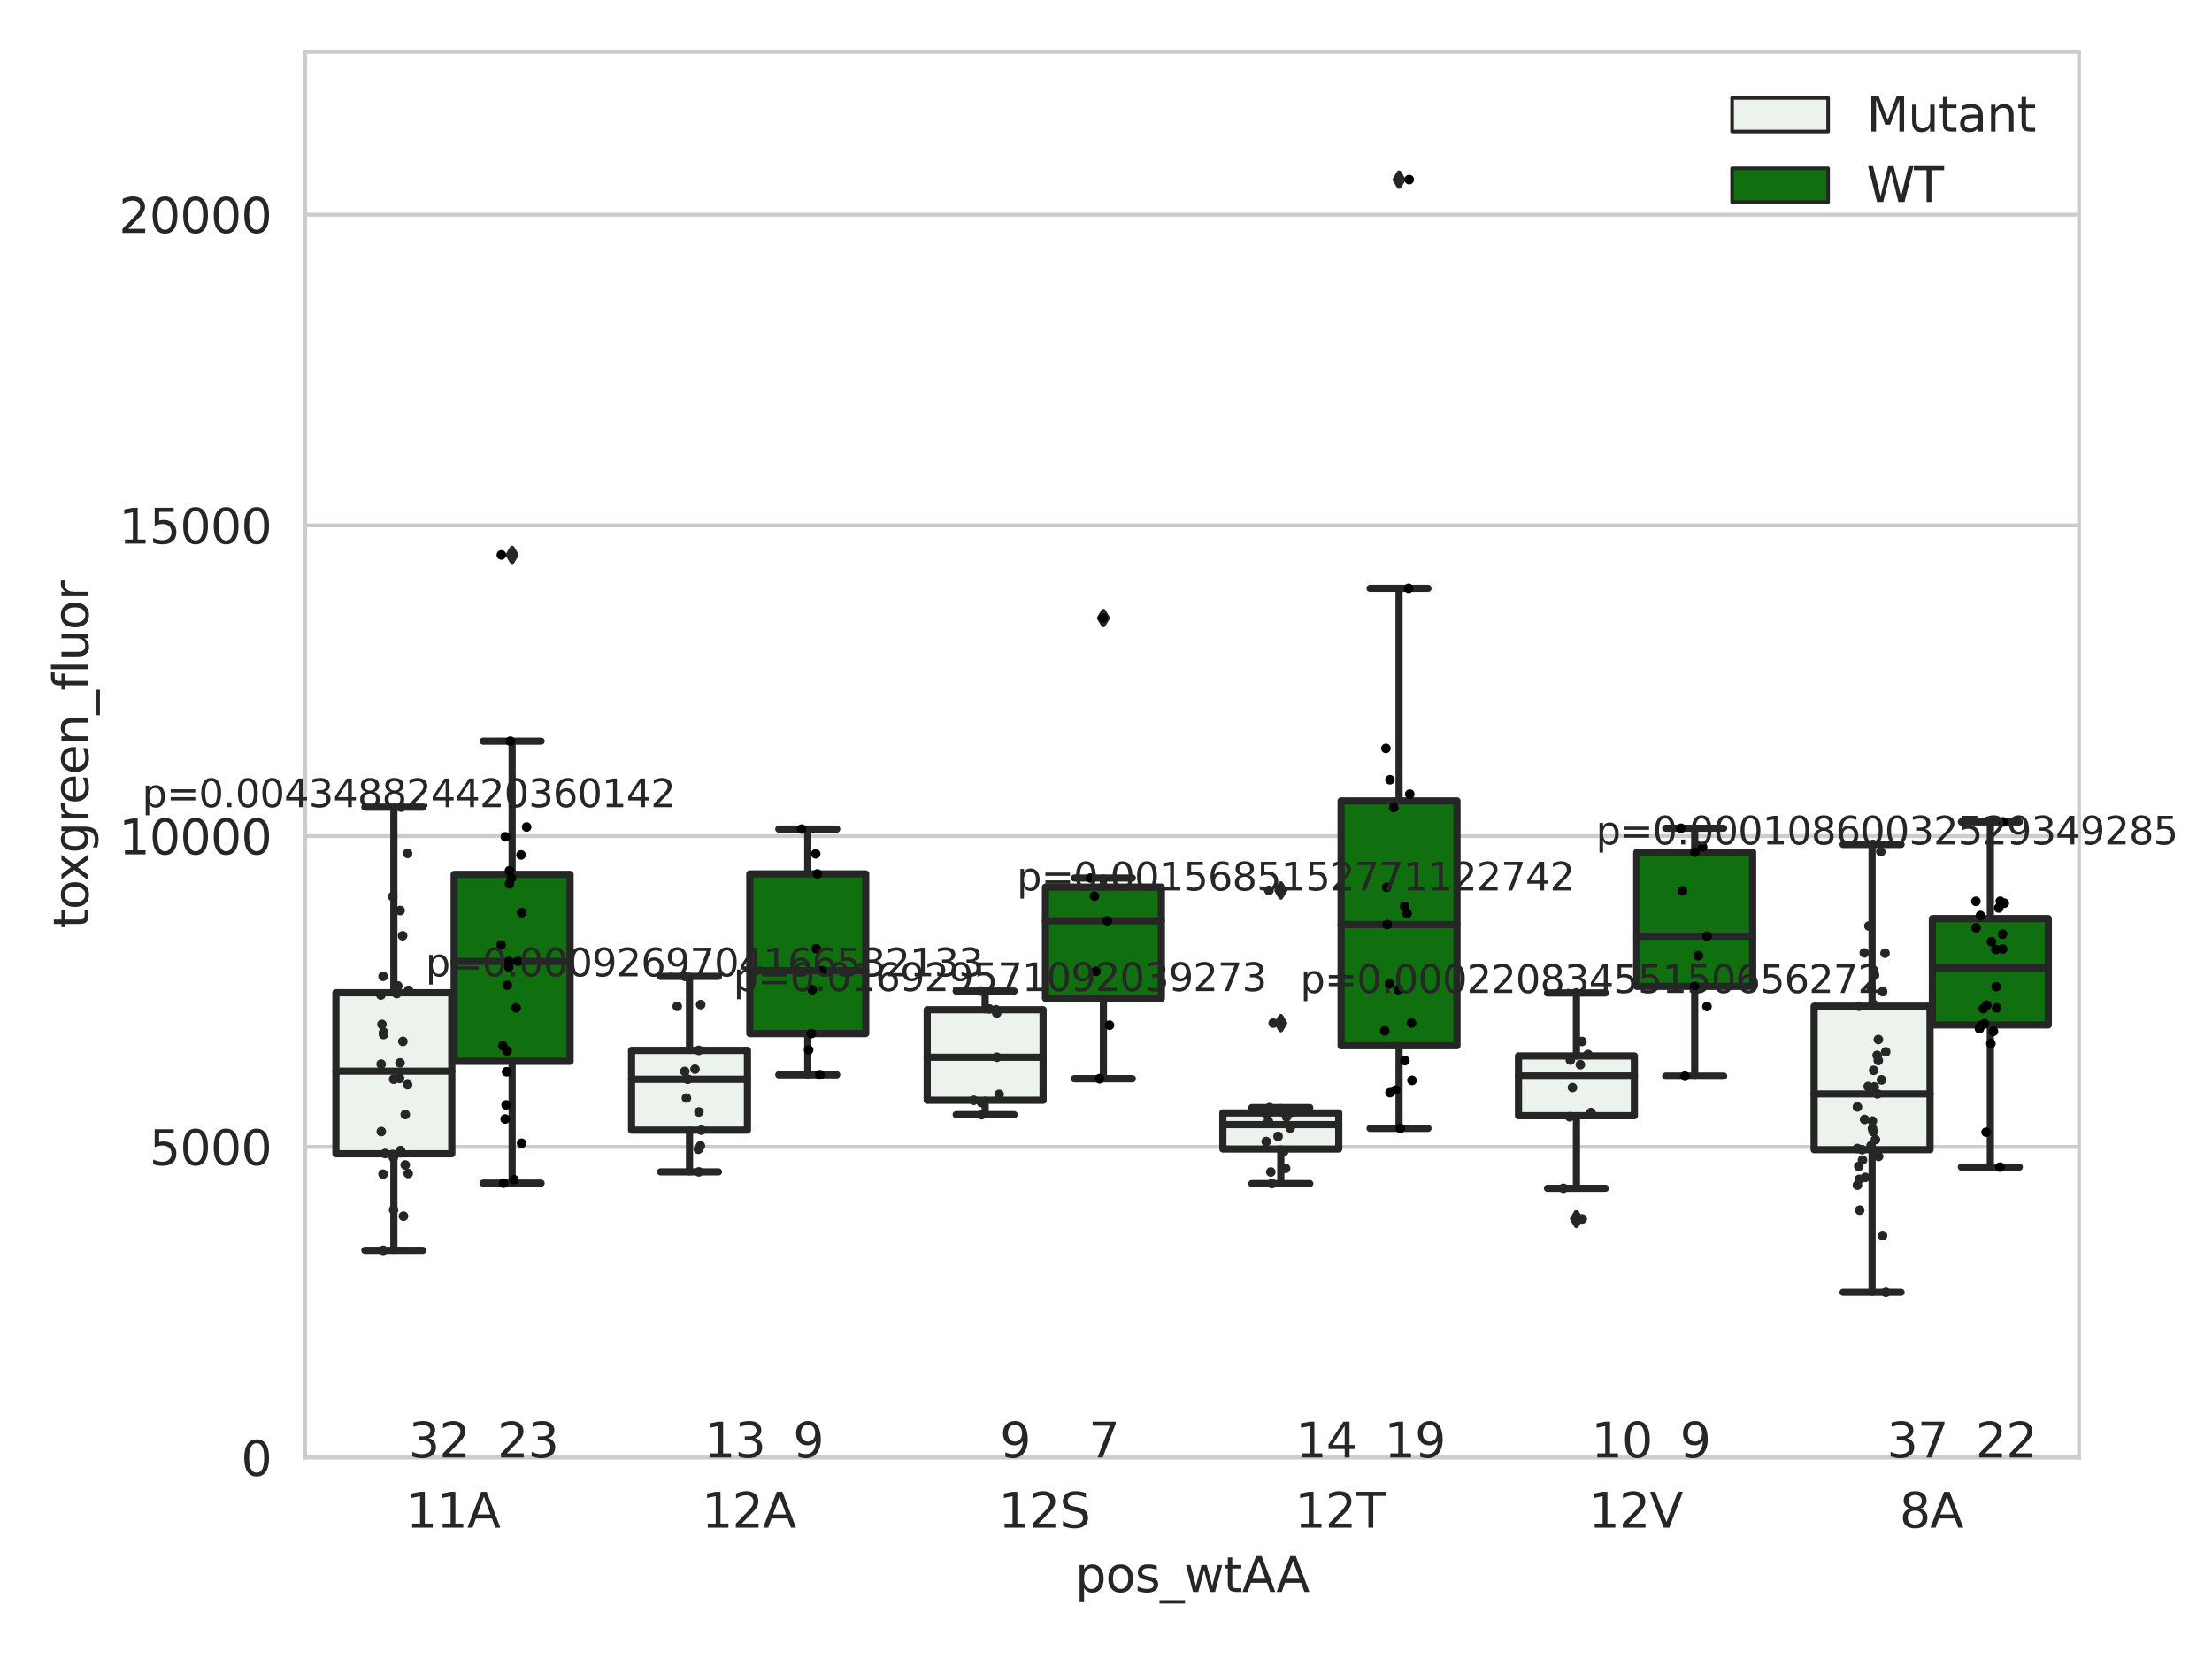 <?xml version="1.0" encoding="utf-8" standalone="no"?>
<!DOCTYPE svg PUBLIC "-//W3C//DTD SVG 1.1//EN"
  "http://www.w3.org/Graphics/SVG/1.1/DTD/svg11.dtd">
<svg xmlns:xlink="http://www.w3.org/1999/xlink" width="460.8pt" height="345.6pt" viewBox="0 0 460.8 345.6" xmlns="http://www.w3.org/2000/svg" version="1.1">
 <defs>
  <style type="text/css">*{stroke-linejoin: round; stroke-linecap: butt}</style>
 </defs>
 <g id="figure_1">
  <g id="patch_1">
   <path d="M 0 345.6 
L 460.8 345.6 
L 460.8 0 
L 0 0 
z
" style="fill: #ffffff"/>
  </g>
  <g id="axes_1">
   <g id="patch_2">
    <path d="M 63.571 303.64 
L 433.1 303.64 
L 433.1 10.8 
L 63.571 10.8 
z
" style="fill: #ffffff"/>
   </g>
   <g id="matplotlib.axis_1">
    <g id="xtick_1">
     <g id="text_1">
      <!-- 11A -->
      <g style="fill: #262626" transform="translate(84.583 318.238) scale(0.1 -0.1)">
       <defs>
        <path id="DejaVuSans-31" d="M 794 531 
L 1825 531 
L 1825 4091 
L 703 3866 
L 703 4441 
L 1819 4666 
L 2450 4666 
L 2450 531 
L 3481 531 
L 3481 0 
L 794 0 
L 794 531 
z
" transform="scale(0.016)"/>
        <path id="DejaVuSans-41" d="M 2188 4044 
L 1331 1722 
L 3047 1722 
L 2188 4044 
z
M 1831 4666 
L 2547 4666 
L 4325 0 
L 3669 0 
L 3244 1197 
L 1141 1197 
L 716 0 
L 50 0 
L 1831 4666 
z
" transform="scale(0.016)"/>
       </defs>
       <use xlink:href="#DejaVuSans-31"/>
       <use xlink:href="#DejaVuSans-31" x="63.623"/>
       <use xlink:href="#DejaVuSans-41" x="127.246"/>
      </g>
     </g>
    </g>
    <g id="xtick_2">
     <g id="text_2">
      <!-- 12A -->
      <g style="fill: #262626" transform="translate(146.171 318.238) scale(0.1 -0.1)">
       <defs>
        <path id="DejaVuSans-32" d="M 1228 531 
L 3431 531 
L 3431 0 
L 469 0 
L 469 531 
Q 828 903 1448 1529 
Q 2069 2156 2228 2338 
Q 2531 2678 2651 2914 
Q 2772 3150 2772 3378 
Q 2772 3750 2511 3984 
Q 2250 4219 1831 4219 
Q 1534 4219 1204 4116 
Q 875 4013 500 3803 
L 500 4441 
Q 881 4594 1212 4672 
Q 1544 4750 1819 4750 
Q 2544 4750 2975 4387 
Q 3406 4025 3406 3419 
Q 3406 3131 3298 2873 
Q 3191 2616 2906 2266 
Q 2828 2175 2409 1742 
Q 1991 1309 1228 531 
z
" transform="scale(0.016)"/>
       </defs>
       <use xlink:href="#DejaVuSans-31"/>
       <use xlink:href="#DejaVuSans-32" x="63.623"/>
       <use xlink:href="#DejaVuSans-41" x="127.246"/>
      </g>
     </g>
    </g>
    <g id="xtick_3">
     <g id="text_3">
      <!-- 12S -->
      <g style="fill: #262626" transform="translate(208.005 318.238) scale(0.1 -0.1)">
       <defs>
        <path id="DejaVuSans-53" d="M 3425 4513 
L 3425 3897 
Q 3066 4069 2747 4153 
Q 2428 4238 2131 4238 
Q 1616 4238 1336 4038 
Q 1056 3838 1056 3469 
Q 1056 3159 1242 3001 
Q 1428 2844 1947 2747 
L 2328 2669 
Q 3034 2534 3370 2195 
Q 3706 1856 3706 1288 
Q 3706 609 3251 259 
Q 2797 -91 1919 -91 
Q 1588 -91 1214 -16 
Q 841 59 441 206 
L 441 856 
Q 825 641 1194 531 
Q 1563 422 1919 422 
Q 2459 422 2753 634 
Q 3047 847 3047 1241 
Q 3047 1584 2836 1778 
Q 2625 1972 2144 2069 
L 1759 2144 
Q 1053 2284 737 2584 
Q 422 2884 422 3419 
Q 422 4038 858 4394 
Q 1294 4750 2059 4750 
Q 2388 4750 2728 4690 
Q 3069 4631 3425 4513 
z
" transform="scale(0.016)"/>
       </defs>
       <use xlink:href="#DejaVuSans-31"/>
       <use xlink:href="#DejaVuSans-32" x="63.623"/>
       <use xlink:href="#DejaVuSans-53" x="127.246"/>
      </g>
     </g>
    </g>
    <g id="xtick_4">
     <g id="text_4">
      <!-- 12T -->
      <g style="fill: #262626" transform="translate(269.713 318.238) scale(0.1 -0.1)">
       <defs>
        <path id="DejaVuSans-54" d="M -19 4666 
L 3928 4666 
L 3928 4134 
L 2272 4134 
L 2272 0 
L 1638 0 
L 1638 4134 
L -19 4134 
L -19 4666 
z
" transform="scale(0.016)"/>
       </defs>
       <use xlink:href="#DejaVuSans-31"/>
       <use xlink:href="#DejaVuSans-32" x="63.623"/>
       <use xlink:href="#DejaVuSans-54" x="127.246"/>
      </g>
     </g>
    </g>
    <g id="xtick_5">
     <g id="text_5">
      <!-- 12V -->
      <g style="fill: #262626" transform="translate(330.935 318.238) scale(0.1 -0.1)">
       <defs>
        <path id="DejaVuSans-56" d="M 1831 0 
L 50 4666 
L 709 4666 
L 2188 738 
L 3669 4666 
L 4325 4666 
L 2547 0 
L 1831 0 
z
" transform="scale(0.016)"/>
       </defs>
       <use xlink:href="#DejaVuSans-31"/>
       <use xlink:href="#DejaVuSans-32" x="63.623"/>
       <use xlink:href="#DejaVuSans-56" x="127.246"/>
      </g>
     </g>
    </g>
    <g id="xtick_6">
     <g id="text_6">
      <!-- 8A -->
      <g style="fill: #262626" transform="translate(395.705 318.238) scale(0.1 -0.1)">
       <defs>
        <path id="DejaVuSans-38" d="M 2034 2216 
Q 1584 2216 1326 1975 
Q 1069 1734 1069 1313 
Q 1069 891 1326 650 
Q 1584 409 2034 409 
Q 2484 409 2743 651 
Q 3003 894 3003 1313 
Q 3003 1734 2745 1975 
Q 2488 2216 2034 2216 
z
M 1403 2484 
Q 997 2584 770 2862 
Q 544 3141 544 3541 
Q 544 4100 942 4425 
Q 1341 4750 2034 4750 
Q 2731 4750 3128 4425 
Q 3525 4100 3525 3541 
Q 3525 3141 3298 2862 
Q 3072 2584 2669 2484 
Q 3125 2378 3379 2068 
Q 3634 1759 3634 1313 
Q 3634 634 3220 271 
Q 2806 -91 2034 -91 
Q 1263 -91 848 271 
Q 434 634 434 1313 
Q 434 1759 690 2068 
Q 947 2378 1403 2484 
z
M 1172 3481 
Q 1172 3119 1398 2916 
Q 1625 2713 2034 2713 
Q 2441 2713 2670 2916 
Q 2900 3119 2900 3481 
Q 2900 3844 2670 4047 
Q 2441 4250 2034 4250 
Q 1625 4250 1398 4047 
Q 1172 3844 1172 3481 
z
" transform="scale(0.016)"/>
       </defs>
       <use xlink:href="#DejaVuSans-38"/>
       <use xlink:href="#DejaVuSans-41" x="63.623"/>
      </g>
     </g>
    </g>
    <g id="text_7">
     <!-- pos_wtAA -->
     <g style="fill: #262626" transform="translate(223.97 331.638) scale(0.1 -0.1)">
      <defs>
       <path id="DejaVuSans-70" d="M 1159 525 
L 1159 -1331 
L 581 -1331 
L 581 3500 
L 1159 3500 
L 1159 2969 
Q 1341 3281 1617 3432 
Q 1894 3584 2278 3584 
Q 2916 3584 3314 3078 
Q 3713 2572 3713 1747 
Q 3713 922 3314 415 
Q 2916 -91 2278 -91 
Q 1894 -91 1617 61 
Q 1341 213 1159 525 
z
M 3116 1747 
Q 3116 2381 2855 2742 
Q 2594 3103 2138 3103 
Q 1681 3103 1420 2742 
Q 1159 2381 1159 1747 
Q 1159 1113 1420 752 
Q 1681 391 2138 391 
Q 2594 391 2855 752 
Q 3116 1113 3116 1747 
z
" transform="scale(0.016)"/>
       <path id="DejaVuSans-6f" d="M 1959 3097 
Q 1497 3097 1228 2736 
Q 959 2375 959 1747 
Q 959 1119 1226 758 
Q 1494 397 1959 397 
Q 2419 397 2687 759 
Q 2956 1122 2956 1747 
Q 2956 2369 2687 2733 
Q 2419 3097 1959 3097 
z
M 1959 3584 
Q 2709 3584 3137 3096 
Q 3566 2609 3566 1747 
Q 3566 888 3137 398 
Q 2709 -91 1959 -91 
Q 1206 -91 779 398 
Q 353 888 353 1747 
Q 353 2609 779 3096 
Q 1206 3584 1959 3584 
z
" transform="scale(0.016)"/>
       <path id="DejaVuSans-73" d="M 2834 3397 
L 2834 2853 
Q 2591 2978 2328 3040 
Q 2066 3103 1784 3103 
Q 1356 3103 1142 2972 
Q 928 2841 928 2578 
Q 928 2378 1081 2264 
Q 1234 2150 1697 2047 
L 1894 2003 
Q 2506 1872 2764 1633 
Q 3022 1394 3022 966 
Q 3022 478 2636 193 
Q 2250 -91 1575 -91 
Q 1294 -91 989 -36 
Q 684 19 347 128 
L 347 722 
Q 666 556 975 473 
Q 1284 391 1588 391 
Q 1994 391 2212 530 
Q 2431 669 2431 922 
Q 2431 1156 2273 1281 
Q 2116 1406 1581 1522 
L 1381 1569 
Q 847 1681 609 1914 
Q 372 2147 372 2553 
Q 372 3047 722 3315 
Q 1072 3584 1716 3584 
Q 2034 3584 2315 3537 
Q 2597 3491 2834 3397 
z
" transform="scale(0.016)"/>
       <path id="DejaVuSans-5f" d="M 3263 -1063 
L 3263 -1509 
L -63 -1509 
L -63 -1063 
L 3263 -1063 
z
" transform="scale(0.016)"/>
       <path id="DejaVuSans-77" d="M 269 3500 
L 844 3500 
L 1563 769 
L 2278 3500 
L 2956 3500 
L 3675 769 
L 4391 3500 
L 4966 3500 
L 4050 0 
L 3372 0 
L 2619 2869 
L 1863 0 
L 1184 0 
L 269 3500 
z
" transform="scale(0.016)"/>
       <path id="DejaVuSans-74" d="M 1172 4494 
L 1172 3500 
L 2356 3500 
L 2356 3053 
L 1172 3053 
L 1172 1153 
Q 1172 725 1289 603 
Q 1406 481 1766 481 
L 2356 481 
L 2356 0 
L 1766 0 
Q 1100 0 847 248 
Q 594 497 594 1153 
L 594 3053 
L 172 3053 
L 172 3500 
L 594 3500 
L 594 4494 
L 1172 4494 
z
" transform="scale(0.016)"/>
      </defs>
      <use xlink:href="#DejaVuSans-70"/>
      <use xlink:href="#DejaVuSans-6f" x="63.477"/>
      <use xlink:href="#DejaVuSans-73" x="124.658"/>
      <use xlink:href="#DejaVuSans-5f" x="176.758"/>
      <use xlink:href="#DejaVuSans-77" x="226.758"/>
      <use xlink:href="#DejaVuSans-74" x="308.545"/>
      <use xlink:href="#DejaVuSans-41" x="347.754"/>
      <use xlink:href="#DejaVuSans-41" x="418.912"/>
     </g>
    </g>
   </g>
   <g id="matplotlib.axis_2">
    <g id="ytick_1">
     <g id="line2d_1">
      <path d="M 63.571 303.64 
L 433.1 303.64 
" clip-path="url(#p071cb71f0c)" style="fill: none; stroke: #cccccc; stroke-width: 0.8; stroke-linecap: round"/>
     </g>
     <g id="text_8">
      <!-- 0 -->
      <g style="fill: #262626" transform="translate(50.209 307.439) scale(0.1 -0.1)">
       <defs>
        <path id="DejaVuSans-30" d="M 2034 4250 
Q 1547 4250 1301 3770 
Q 1056 3291 1056 2328 
Q 1056 1369 1301 889 
Q 1547 409 2034 409 
Q 2525 409 2770 889 
Q 3016 1369 3016 2328 
Q 3016 3291 2770 3770 
Q 2525 4250 2034 4250 
z
M 2034 4750 
Q 2819 4750 3233 4129 
Q 3647 3509 3647 2328 
Q 3647 1150 3233 529 
Q 2819 -91 2034 -91 
Q 1250 -91 836 529 
Q 422 1150 422 2328 
Q 422 3509 836 4129 
Q 1250 4750 2034 4750 
z
" transform="scale(0.016)"/>
       </defs>
       <use xlink:href="#DejaVuSans-30"/>
      </g>
     </g>
    </g>
    <g id="ytick_2">
     <g id="line2d_2">
      <path d="M 63.571 238.91 
L 433.1 238.91 
" clip-path="url(#p071cb71f0c)" style="fill: none; stroke: #cccccc; stroke-width: 0.8; stroke-linecap: round"/>
     </g>
     <g id="text_9">
      <!-- 5000 -->
      <g style="fill: #262626" transform="translate(31.121 242.709) scale(0.1 -0.1)">
       <defs>
        <path id="DejaVuSans-35" d="M 691 4666 
L 3169 4666 
L 3169 4134 
L 1269 4134 
L 1269 2991 
Q 1406 3038 1543 3061 
Q 1681 3084 1819 3084 
Q 2600 3084 3056 2656 
Q 3513 2228 3513 1497 
Q 3513 744 3044 326 
Q 2575 -91 1722 -91 
Q 1428 -91 1123 -41 
Q 819 9 494 109 
L 494 744 
Q 775 591 1075 516 
Q 1375 441 1709 441 
Q 2250 441 2565 725 
Q 2881 1009 2881 1497 
Q 2881 1984 2565 2268 
Q 2250 2553 1709 2553 
Q 1456 2553 1204 2497 
Q 953 2441 691 2322 
L 691 4666 
z
" transform="scale(0.016)"/>
       </defs>
       <use xlink:href="#DejaVuSans-35"/>
       <use xlink:href="#DejaVuSans-30" x="63.623"/>
       <use xlink:href="#DejaVuSans-30" x="127.246"/>
       <use xlink:href="#DejaVuSans-30" x="190.869"/>
      </g>
     </g>
    </g>
    <g id="ytick_3">
     <g id="line2d_3">
      <path d="M 63.571 174.18 
L 433.1 174.18 
" clip-path="url(#p071cb71f0c)" style="fill: none; stroke: #cccccc; stroke-width: 0.8; stroke-linecap: round"/>
     </g>
     <g id="text_10">
      <!-- 10000 -->
      <g style="fill: #262626" transform="translate(24.759 177.979) scale(0.1 -0.1)">
       <use xlink:href="#DejaVuSans-31"/>
       <use xlink:href="#DejaVuSans-30" x="63.623"/>
       <use xlink:href="#DejaVuSans-30" x="127.246"/>
       <use xlink:href="#DejaVuSans-30" x="190.869"/>
       <use xlink:href="#DejaVuSans-30" x="254.492"/>
      </g>
     </g>
    </g>
    <g id="ytick_4">
     <g id="line2d_4">
      <path d="M 63.571 109.45 
L 433.1 109.45 
" clip-path="url(#p071cb71f0c)" style="fill: none; stroke: #cccccc; stroke-width: 0.8; stroke-linecap: round"/>
     </g>
     <g id="text_11">
      <!-- 15000 -->
      <g style="fill: #262626" transform="translate(24.759 113.249) scale(0.1 -0.1)">
       <use xlink:href="#DejaVuSans-31"/>
       <use xlink:href="#DejaVuSans-35" x="63.623"/>
       <use xlink:href="#DejaVuSans-30" x="127.246"/>
       <use xlink:href="#DejaVuSans-30" x="190.869"/>
       <use xlink:href="#DejaVuSans-30" x="254.492"/>
      </g>
     </g>
    </g>
    <g id="ytick_5">
     <g id="line2d_5">
      <path d="M 63.571 44.719 
L 433.1 44.719 
" clip-path="url(#p071cb71f0c)" style="fill: none; stroke: #cccccc; stroke-width: 0.8; stroke-linecap: round"/>
     </g>
     <g id="text_12">
      <!-- 20000 -->
      <g style="fill: #262626" transform="translate(24.759 48.519) scale(0.1 -0.1)">
       <use xlink:href="#DejaVuSans-32"/>
       <use xlink:href="#DejaVuSans-30" x="63.623"/>
       <use xlink:href="#DejaVuSans-30" x="127.246"/>
       <use xlink:href="#DejaVuSans-30" x="190.869"/>
       <use xlink:href="#DejaVuSans-30" x="254.492"/>
      </g>
     </g>
    </g>
    <g id="text_13">
     <!-- toxgreen_fluor -->
     <g style="fill: #262626" transform="translate(18.401 193.415) rotate(-90) scale(0.1 -0.1)">
      <defs>
       <path id="DejaVuSans-78" d="M 3513 3500 
L 2247 1797 
L 3578 0 
L 2900 0 
L 1881 1375 
L 863 0 
L 184 0 
L 1544 1831 
L 300 3500 
L 978 3500 
L 1906 2253 
L 2834 3500 
L 3513 3500 
z
" transform="scale(0.016)"/>
       <path id="DejaVuSans-67" d="M 2906 1791 
Q 2906 2416 2648 2759 
Q 2391 3103 1925 3103 
Q 1463 3103 1205 2759 
Q 947 2416 947 1791 
Q 947 1169 1205 825 
Q 1463 481 1925 481 
Q 2391 481 2648 825 
Q 2906 1169 2906 1791 
z
M 3481 434 
Q 3481 -459 3084 -895 
Q 2688 -1331 1869 -1331 
Q 1566 -1331 1297 -1286 
Q 1028 -1241 775 -1147 
L 775 -588 
Q 1028 -725 1275 -790 
Q 1522 -856 1778 -856 
Q 2344 -856 2625 -561 
Q 2906 -266 2906 331 
L 2906 616 
Q 2728 306 2450 153 
Q 2172 0 1784 0 
Q 1141 0 747 490 
Q 353 981 353 1791 
Q 353 2603 747 3093 
Q 1141 3584 1784 3584 
Q 2172 3584 2450 3431 
Q 2728 3278 2906 2969 
L 2906 3500 
L 3481 3500 
L 3481 434 
z
" transform="scale(0.016)"/>
       <path id="DejaVuSans-72" d="M 2631 2963 
Q 2534 3019 2420 3045 
Q 2306 3072 2169 3072 
Q 1681 3072 1420 2755 
Q 1159 2438 1159 1844 
L 1159 0 
L 581 0 
L 581 3500 
L 1159 3500 
L 1159 2956 
Q 1341 3275 1631 3429 
Q 1922 3584 2338 3584 
Q 2397 3584 2469 3576 
Q 2541 3569 2628 3553 
L 2631 2963 
z
" transform="scale(0.016)"/>
       <path id="DejaVuSans-65" d="M 3597 1894 
L 3597 1613 
L 953 1613 
Q 991 1019 1311 708 
Q 1631 397 2203 397 
Q 2534 397 2845 478 
Q 3156 559 3463 722 
L 3463 178 
Q 3153 47 2828 -22 
Q 2503 -91 2169 -91 
Q 1331 -91 842 396 
Q 353 884 353 1716 
Q 353 2575 817 3079 
Q 1281 3584 2069 3584 
Q 2775 3584 3186 3129 
Q 3597 2675 3597 1894 
z
M 3022 2063 
Q 3016 2534 2758 2815 
Q 2500 3097 2075 3097 
Q 1594 3097 1305 2825 
Q 1016 2553 972 2059 
L 3022 2063 
z
" transform="scale(0.016)"/>
       <path id="DejaVuSans-6e" d="M 3513 2113 
L 3513 0 
L 2938 0 
L 2938 2094 
Q 2938 2591 2744 2837 
Q 2550 3084 2163 3084 
Q 1697 3084 1428 2787 
Q 1159 2491 1159 1978 
L 1159 0 
L 581 0 
L 581 3500 
L 1159 3500 
L 1159 2956 
Q 1366 3272 1645 3428 
Q 1925 3584 2291 3584 
Q 2894 3584 3203 3211 
Q 3513 2838 3513 2113 
z
" transform="scale(0.016)"/>
       <path id="DejaVuSans-66" d="M 2375 4863 
L 2375 4384 
L 1825 4384 
Q 1516 4384 1395 4259 
Q 1275 4134 1275 3809 
L 1275 3500 
L 2222 3500 
L 2222 3053 
L 1275 3053 
L 1275 0 
L 697 0 
L 697 3053 
L 147 3053 
L 147 3500 
L 697 3500 
L 697 3744 
Q 697 4328 969 4595 
Q 1241 4863 1831 4863 
L 2375 4863 
z
" transform="scale(0.016)"/>
       <path id="DejaVuSans-6c" d="M 603 4863 
L 1178 4863 
L 1178 0 
L 603 0 
L 603 4863 
z
" transform="scale(0.016)"/>
       <path id="DejaVuSans-75" d="M 544 1381 
L 544 3500 
L 1119 3500 
L 1119 1403 
Q 1119 906 1312 657 
Q 1506 409 1894 409 
Q 2359 409 2629 706 
Q 2900 1003 2900 1516 
L 2900 3500 
L 3475 3500 
L 3475 0 
L 2900 0 
L 2900 538 
Q 2691 219 2414 64 
Q 2138 -91 1772 -91 
Q 1169 -91 856 284 
Q 544 659 544 1381 
z
M 1991 3584 
L 1991 3584 
z
" transform="scale(0.016)"/>
      </defs>
      <use xlink:href="#DejaVuSans-74"/>
      <use xlink:href="#DejaVuSans-6f" x="39.209"/>
      <use xlink:href="#DejaVuSans-78" x="97.266"/>
      <use xlink:href="#DejaVuSans-67" x="156.445"/>
      <use xlink:href="#DejaVuSans-72" x="219.922"/>
      <use xlink:href="#DejaVuSans-65" x="258.785"/>
      <use xlink:href="#DejaVuSans-65" x="320.309"/>
      <use xlink:href="#DejaVuSans-6e" x="381.832"/>
      <use xlink:href="#DejaVuSans-5f" x="445.211"/>
      <use xlink:href="#DejaVuSans-66" x="495.211"/>
      <use xlink:href="#DejaVuSans-6c" x="530.416"/>
      <use xlink:href="#DejaVuSans-75" x="558.199"/>
      <use xlink:href="#DejaVuSans-6f" x="621.578"/>
      <use xlink:href="#DejaVuSans-72" x="682.76"/>
     </g>
    </g>
   </g>
   <g id="patch_3">
    <path d="M 69.976 240.349 
L 94.119 240.349 
L 94.119 206.812 
L 69.976 206.812 
L 69.976 240.349 
z
" clip-path="url(#p071cb71f0c)" style="fill: #ecf2ec; stroke: #262626; stroke-width: 1.5; stroke-linejoin: miter"/>
   </g>
   <g id="patch_4">
    <path d="M 94.612 221.081 
L 118.754 221.081 
L 118.754 182.151 
L 94.612 182.151 
L 94.612 221.081 
z
" clip-path="url(#p071cb71f0c)" style="fill: #107010; stroke: #262626; stroke-width: 1.5; stroke-linejoin: miter"/>
   </g>
   <g id="patch_5">
    <path d="M 131.565 235.429 
L 155.707 235.429 
L 155.707 218.807 
L 131.565 218.807 
L 131.565 235.429 
z
" clip-path="url(#p071cb71f0c)" style="fill: #ecf2ec; stroke: #262626; stroke-width: 1.5; stroke-linejoin: miter"/>
   </g>
   <g id="patch_6">
    <path d="M 156.2 215.317 
L 180.342 215.317 
L 180.342 182.051 
L 156.2 182.051 
L 156.2 215.317 
z
" clip-path="url(#p071cb71f0c)" style="fill: #107010; stroke: #262626; stroke-width: 1.5; stroke-linejoin: miter"/>
   </g>
   <g id="patch_7">
    <path d="M 193.153 229.213 
L 217.295 229.213 
L 217.295 210.348 
L 193.153 210.348 
L 193.153 229.213 
z
" clip-path="url(#p071cb71f0c)" style="fill: #ecf2ec; stroke: #262626; stroke-width: 1.5; stroke-linejoin: miter"/>
   </g>
   <g id="patch_8">
    <path d="M 217.788 207.955 
L 241.931 207.955 
L 241.931 184.806 
L 217.788 184.806 
L 217.788 207.955 
z
" clip-path="url(#p071cb71f0c)" style="fill: #107010; stroke: #262626; stroke-width: 1.5; stroke-linejoin: miter"/>
   </g>
   <g id="patch_9">
    <path d="M 254.741 239.354 
L 278.884 239.354 
L 278.884 231.833 
L 254.741 231.833 
L 254.741 239.354 
z
" clip-path="url(#p071cb71f0c)" style="fill: #ecf2ec; stroke: #262626; stroke-width: 1.5; stroke-linejoin: miter"/>
   </g>
   <g id="patch_10">
    <path d="M 279.376 217.843 
L 303.519 217.843 
L 303.519 166.842 
L 279.376 166.842 
L 279.376 217.843 
z
" clip-path="url(#p071cb71f0c)" style="fill: #107010; stroke: #262626; stroke-width: 1.5; stroke-linejoin: miter"/>
   </g>
   <g id="patch_11">
    <path d="M 316.329 232.413 
L 340.472 232.413 
L 340.472 219.964 
L 316.329 219.964 
L 316.329 232.413 
z
" clip-path="url(#p071cb71f0c)" style="fill: #ecf2ec; stroke: #262626; stroke-width: 1.5; stroke-linejoin: miter"/>
   </g>
   <g id="patch_12">
    <path d="M 340.964 205.478 
L 365.107 205.478 
L 365.107 177.553 
L 340.964 177.553 
L 340.964 205.478 
z
" clip-path="url(#p071cb71f0c)" style="fill: #107010; stroke: #262626; stroke-width: 1.5; stroke-linejoin: miter"/>
   </g>
   <g id="patch_13">
    <path d="M 377.917 239.496 
L 402.06 239.496 
L 402.06 209.612 
L 377.917 209.612 
L 377.917 239.496 
z
" clip-path="url(#p071cb71f0c)" style="fill: #ecf2ec; stroke: #262626; stroke-width: 1.5; stroke-linejoin: miter"/>
   </g>
   <g id="patch_14">
    <path d="M 402.553 213.508 
L 426.695 213.508 
L 426.695 191.355 
L 402.553 191.355 
L 402.553 213.508 
z
" clip-path="url(#p071cb71f0c)" style="fill: #107010; stroke: #262626; stroke-width: 1.5; stroke-linejoin: miter"/>
   </g>
   <g id="patch_15">
    <path d="M 94.365 303.64 
L 94.365 303.64 
L 94.365 303.64 
L 94.365 303.64 
z
" clip-path="url(#p071cb71f0c)" style="fill: #ecf2ec; stroke: #262626; stroke-width: 0.75; stroke-linejoin: miter"/>
   </g>
   <g id="patch_16">
    <path d="M 94.365 303.64 
L 94.365 303.64 
L 94.365 303.64 
L 94.365 303.64 
z
" clip-path="url(#p071cb71f0c)" style="fill: #107010; stroke: #262626; stroke-width: 0.75; stroke-linejoin: miter"/>
   </g>
   <g id="PathCollection_1"/>
   <g id="PathCollection_2"/>
   <g id="line2d_6">
    <path d="M 82.048 240.349 
L 82.048 260.475 
" clip-path="url(#p071cb71f0c)" style="fill: none; stroke: #262626; stroke-width: 1.5; stroke-linecap: round"/>
   </g>
   <g id="line2d_7">
    <path d="M 82.048 206.812 
L 82.048 168.145 
" clip-path="url(#p071cb71f0c)" style="fill: none; stroke: #262626; stroke-width: 1.5; stroke-linecap: round"/>
   </g>
   <g id="line2d_8">
    <path d="M 76.012 260.475 
L 88.083 260.475 
" clip-path="url(#p071cb71f0c)" style="fill: none; stroke: #262626; stroke-width: 1.5; stroke-linecap: round"/>
   </g>
   <g id="line2d_9">
    <path d="M 76.012 168.145 
L 88.083 168.145 
" clip-path="url(#p071cb71f0c)" style="fill: none; stroke: #262626; stroke-width: 1.5; stroke-linecap: round"/>
   </g>
   <g id="line2d_10"/>
   <g id="line2d_11">
    <path d="M 106.683 221.081 
L 106.683 246.477 
" clip-path="url(#p071cb71f0c)" style="fill: none; stroke: #262626; stroke-width: 1.5; stroke-linecap: round"/>
   </g>
   <g id="line2d_12">
    <path d="M 106.683 182.151 
L 106.683 154.387 
" clip-path="url(#p071cb71f0c)" style="fill: none; stroke: #262626; stroke-width: 1.5; stroke-linecap: round"/>
   </g>
   <g id="line2d_13">
    <path d="M 100.647 246.477 
L 112.719 246.477 
" clip-path="url(#p071cb71f0c)" style="fill: none; stroke: #262626; stroke-width: 1.5; stroke-linecap: round"/>
   </g>
   <g id="line2d_14">
    <path d="M 100.647 154.387 
L 112.719 154.387 
" clip-path="url(#p071cb71f0c)" style="fill: none; stroke: #262626; stroke-width: 1.5; stroke-linecap: round"/>
   </g>
   <g id="line2d_15">
    <defs>
     <path id="m04210ba652" d="M -0 1.414 
L 0.849 0 
L 0 -1.414 
L -0.849 -0 
z
" style="stroke: #262626; stroke-linejoin: miter"/>
    </defs>
    <g clip-path="url(#p071cb71f0c)">
     <use xlink:href="#m04210ba652" x="106.683" y="115.595" style="fill: #262626; stroke: #262626; stroke-linejoin: miter"/>
    </g>
   </g>
   <g id="line2d_16">
    <path d="M 143.636 235.429 
L 143.636 244.125 
" clip-path="url(#p071cb71f0c)" style="fill: none; stroke: #262626; stroke-width: 1.5; stroke-linecap: round"/>
   </g>
   <g id="line2d_17">
    <path d="M 143.636 218.807 
L 143.636 203.397 
" clip-path="url(#p071cb71f0c)" style="fill: none; stroke: #262626; stroke-width: 1.5; stroke-linecap: round"/>
   </g>
   <g id="line2d_18">
    <path d="M 137.6 244.125 
L 149.672 244.125 
" clip-path="url(#p071cb71f0c)" style="fill: none; stroke: #262626; stroke-width: 1.5; stroke-linecap: round"/>
   </g>
   <g id="line2d_19">
    <path d="M 137.6 203.397 
L 149.672 203.397 
" clip-path="url(#p071cb71f0c)" style="fill: none; stroke: #262626; stroke-width: 1.5; stroke-linecap: round"/>
   </g>
   <g id="line2d_20"/>
   <g id="line2d_21">
    <path d="M 168.271 215.317 
L 168.271 223.903 
" clip-path="url(#p071cb71f0c)" style="fill: none; stroke: #262626; stroke-width: 1.5; stroke-linecap: round"/>
   </g>
   <g id="line2d_22">
    <path d="M 168.271 182.051 
L 168.271 172.712 
" clip-path="url(#p071cb71f0c)" style="fill: none; stroke: #262626; stroke-width: 1.5; stroke-linecap: round"/>
   </g>
   <g id="line2d_23">
    <path d="M 162.236 223.903 
L 174.307 223.903 
" clip-path="url(#p071cb71f0c)" style="fill: none; stroke: #262626; stroke-width: 1.5; stroke-linecap: round"/>
   </g>
   <g id="line2d_24">
    <path d="M 162.236 172.712 
L 174.307 172.712 
" clip-path="url(#p071cb71f0c)" style="fill: none; stroke: #262626; stroke-width: 1.5; stroke-linecap: round"/>
   </g>
   <g id="line2d_25"/>
   <g id="line2d_26">
    <path d="M 205.224 229.213 
L 205.224 232.197 
" clip-path="url(#p071cb71f0c)" style="fill: none; stroke: #262626; stroke-width: 1.5; stroke-linecap: round"/>
   </g>
   <g id="line2d_27">
    <path d="M 205.224 210.348 
L 205.224 206.458 
" clip-path="url(#p071cb71f0c)" style="fill: none; stroke: #262626; stroke-width: 1.5; stroke-linecap: round"/>
   </g>
   <g id="line2d_28">
    <path d="M 199.188 232.197 
L 211.26 232.197 
" clip-path="url(#p071cb71f0c)" style="fill: none; stroke: #262626; stroke-width: 1.5; stroke-linecap: round"/>
   </g>
   <g id="line2d_29">
    <path d="M 199.188 206.458 
L 211.26 206.458 
" clip-path="url(#p071cb71f0c)" style="fill: none; stroke: #262626; stroke-width: 1.5; stroke-linecap: round"/>
   </g>
   <g id="line2d_30"/>
   <g id="line2d_31">
    <path d="M 229.859 207.955 
L 229.859 224.704 
" clip-path="url(#p071cb71f0c)" style="fill: none; stroke: #262626; stroke-width: 1.5; stroke-linecap: round"/>
   </g>
   <g id="line2d_32">
    <path d="M 229.859 184.806 
L 229.859 182.915 
" clip-path="url(#p071cb71f0c)" style="fill: none; stroke: #262626; stroke-width: 1.5; stroke-linecap: round"/>
   </g>
   <g id="line2d_33">
    <path d="M 223.824 224.704 
L 235.895 224.704 
" clip-path="url(#p071cb71f0c)" style="fill: none; stroke: #262626; stroke-width: 1.5; stroke-linecap: round"/>
   </g>
   <g id="line2d_34">
    <path d="M 223.824 182.915 
L 235.895 182.915 
" clip-path="url(#p071cb71f0c)" style="fill: none; stroke: #262626; stroke-width: 1.5; stroke-linecap: round"/>
   </g>
   <g id="line2d_35">
    <g clip-path="url(#p071cb71f0c)">
     <use xlink:href="#m04210ba652" x="229.859" y="128.746" style="fill: #262626; stroke: #262626; stroke-linejoin: miter"/>
    </g>
   </g>
   <g id="line2d_36">
    <path d="M 266.812 239.354 
L 266.812 246.568 
" clip-path="url(#p071cb71f0c)" style="fill: none; stroke: #262626; stroke-width: 1.5; stroke-linecap: round"/>
   </g>
   <g id="line2d_37">
    <path d="M 266.812 231.833 
L 266.812 230.733 
" clip-path="url(#p071cb71f0c)" style="fill: none; stroke: #262626; stroke-width: 1.5; stroke-linecap: round"/>
   </g>
   <g id="line2d_38">
    <path d="M 260.777 246.568 
L 272.848 246.568 
" clip-path="url(#p071cb71f0c)" style="fill: none; stroke: #262626; stroke-width: 1.5; stroke-linecap: round"/>
   </g>
   <g id="line2d_39">
    <path d="M 260.777 230.733 
L 272.848 230.733 
" clip-path="url(#p071cb71f0c)" style="fill: none; stroke: #262626; stroke-width: 1.5; stroke-linecap: round"/>
   </g>
   <g id="line2d_40">
    <g clip-path="url(#p071cb71f0c)">
     <use xlink:href="#m04210ba652" x="266.812" y="185.498" style="fill: #262626; stroke: #262626; stroke-linejoin: miter"/>
     <use xlink:href="#m04210ba652" x="266.812" y="213.139" style="fill: #262626; stroke: #262626; stroke-linejoin: miter"/>
    </g>
   </g>
   <g id="line2d_41">
    <path d="M 291.448 217.843 
L 291.448 235.058 
" clip-path="url(#p071cb71f0c)" style="fill: none; stroke: #262626; stroke-width: 1.5; stroke-linecap: round"/>
   </g>
   <g id="line2d_42">
    <path d="M 291.448 166.842 
L 291.448 122.572 
" clip-path="url(#p071cb71f0c)" style="fill: none; stroke: #262626; stroke-width: 1.5; stroke-linecap: round"/>
   </g>
   <g id="line2d_43">
    <path d="M 285.412 235.058 
L 297.483 235.058 
" clip-path="url(#p071cb71f0c)" style="fill: none; stroke: #262626; stroke-width: 1.5; stroke-linecap: round"/>
   </g>
   <g id="line2d_44">
    <path d="M 285.412 122.572 
L 297.483 122.572 
" clip-path="url(#p071cb71f0c)" style="fill: none; stroke: #262626; stroke-width: 1.5; stroke-linecap: round"/>
   </g>
   <g id="line2d_45">
    <g clip-path="url(#p071cb71f0c)">
     <use xlink:href="#m04210ba652" x="291.448" y="37.422" style="fill: #262626; stroke: #262626; stroke-linejoin: miter"/>
    </g>
   </g>
   <g id="line2d_46">
    <path d="M 328.4 232.413 
L 328.4 247.55 
" clip-path="url(#p071cb71f0c)" style="fill: none; stroke: #262626; stroke-width: 1.5; stroke-linecap: round"/>
   </g>
   <g id="line2d_47">
    <path d="M 328.4 219.964 
L 328.4 206.85 
" clip-path="url(#p071cb71f0c)" style="fill: none; stroke: #262626; stroke-width: 1.5; stroke-linecap: round"/>
   </g>
   <g id="line2d_48">
    <path d="M 322.365 247.55 
L 334.436 247.55 
" clip-path="url(#p071cb71f0c)" style="fill: none; stroke: #262626; stroke-width: 1.5; stroke-linecap: round"/>
   </g>
   <g id="line2d_49">
    <path d="M 322.365 206.85 
L 334.436 206.85 
" clip-path="url(#p071cb71f0c)" style="fill: none; stroke: #262626; stroke-width: 1.5; stroke-linecap: round"/>
   </g>
   <g id="line2d_50">
    <g clip-path="url(#p071cb71f0c)">
     <use xlink:href="#m04210ba652" x="328.4" y="253.953" style="fill: #262626; stroke: #262626; stroke-linejoin: miter"/>
    </g>
   </g>
   <g id="line2d_51">
    <path d="M 353.036 205.478 
L 353.036 224.181 
" clip-path="url(#p071cb71f0c)" style="fill: none; stroke: #262626; stroke-width: 1.5; stroke-linecap: round"/>
   </g>
   <g id="line2d_52">
    <path d="M 353.036 177.553 
L 353.036 172.532 
" clip-path="url(#p071cb71f0c)" style="fill: none; stroke: #262626; stroke-width: 1.5; stroke-linecap: round"/>
   </g>
   <g id="line2d_53">
    <path d="M 347 224.181 
L 359.071 224.181 
" clip-path="url(#p071cb71f0c)" style="fill: none; stroke: #262626; stroke-width: 1.5; stroke-linecap: round"/>
   </g>
   <g id="line2d_54">
    <path d="M 347 172.532 
L 359.071 172.532 
" clip-path="url(#p071cb71f0c)" style="fill: none; stroke: #262626; stroke-width: 1.5; stroke-linecap: round"/>
   </g>
   <g id="line2d_55"/>
   <g id="line2d_56">
    <path d="M 389.989 239.496 
L 389.989 269.221 
" clip-path="url(#p071cb71f0c)" style="fill: none; stroke: #262626; stroke-width: 1.5; stroke-linecap: round"/>
   </g>
   <g id="line2d_57">
    <path d="M 389.989 209.612 
L 389.989 175.913 
" clip-path="url(#p071cb71f0c)" style="fill: none; stroke: #262626; stroke-width: 1.5; stroke-linecap: round"/>
   </g>
   <g id="line2d_58">
    <path d="M 383.953 269.221 
L 396.024 269.221 
" clip-path="url(#p071cb71f0c)" style="fill: none; stroke: #262626; stroke-width: 1.5; stroke-linecap: round"/>
   </g>
   <g id="line2d_59">
    <path d="M 383.953 175.913 
L 396.024 175.913 
" clip-path="url(#p071cb71f0c)" style="fill: none; stroke: #262626; stroke-width: 1.5; stroke-linecap: round"/>
   </g>
   <g id="line2d_60"/>
   <g id="line2d_61">
    <path d="M 414.624 213.508 
L 414.624 243.123 
" clip-path="url(#p071cb71f0c)" style="fill: none; stroke: #262626; stroke-width: 1.5; stroke-linecap: round"/>
   </g>
   <g id="line2d_62">
    <path d="M 414.624 191.355 
L 414.624 171.211 
" clip-path="url(#p071cb71f0c)" style="fill: none; stroke: #262626; stroke-width: 1.5; stroke-linecap: round"/>
   </g>
   <g id="line2d_63">
    <path d="M 408.588 243.123 
L 420.66 243.123 
" clip-path="url(#p071cb71f0c)" style="fill: none; stroke: #262626; stroke-width: 1.5; stroke-linecap: round"/>
   </g>
   <g id="line2d_64">
    <path d="M 408.588 171.211 
L 420.66 171.211 
" clip-path="url(#p071cb71f0c)" style="fill: none; stroke: #262626; stroke-width: 1.5; stroke-linecap: round"/>
   </g>
   <g id="line2d_65"/>
   <g id="line2d_66">
    <path d="M 69.976 223.152 
L 94.119 223.152 
" clip-path="url(#p071cb71f0c)" style="fill: none; stroke: #262626; stroke-width: 1.5; stroke-linecap: round"/>
   </g>
   <g id="line2d_67">
    <path d="M 94.612 200.281 
L 118.754 200.281 
" clip-path="url(#p071cb71f0c)" style="fill: none; stroke: #262626; stroke-width: 1.5; stroke-linecap: round"/>
   </g>
   <g id="line2d_68">
    <path d="M 131.565 224.817 
L 155.707 224.817 
" clip-path="url(#p071cb71f0c)" style="fill: none; stroke: #262626; stroke-width: 1.5; stroke-linecap: round"/>
   </g>
   <g id="line2d_69">
    <path d="M 156.2 202.213 
L 180.342 202.213 
" clip-path="url(#p071cb71f0c)" style="fill: none; stroke: #262626; stroke-width: 1.5; stroke-linecap: round"/>
   </g>
   <g id="line2d_70">
    <path d="M 193.153 220.234 
L 217.295 220.234 
" clip-path="url(#p071cb71f0c)" style="fill: none; stroke: #262626; stroke-width: 1.5; stroke-linecap: round"/>
   </g>
   <g id="line2d_71">
    <path d="M 217.788 191.82 
L 241.931 191.82 
" clip-path="url(#p071cb71f0c)" style="fill: none; stroke: #262626; stroke-width: 1.5; stroke-linecap: round"/>
   </g>
   <g id="line2d_72">
    <path d="M 254.741 234.271 
L 278.884 234.271 
" clip-path="url(#p071cb71f0c)" style="fill: none; stroke: #262626; stroke-width: 1.5; stroke-linecap: round"/>
   </g>
   <g id="line2d_73">
    <path d="M 279.376 192.591 
L 303.519 192.591 
" clip-path="url(#p071cb71f0c)" style="fill: none; stroke: #262626; stroke-width: 1.5; stroke-linecap: round"/>
   </g>
   <g id="line2d_74">
    <path d="M 316.329 224.163 
L 340.472 224.163 
" clip-path="url(#p071cb71f0c)" style="fill: none; stroke: #262626; stroke-width: 1.5; stroke-linecap: round"/>
   </g>
   <g id="line2d_75">
    <path d="M 340.964 195.025 
L 365.107 195.025 
" clip-path="url(#p071cb71f0c)" style="fill: none; stroke: #262626; stroke-width: 1.5; stroke-linecap: round"/>
   </g>
   <g id="line2d_76">
    <path d="M 377.917 227.878 
L 402.06 227.878 
" clip-path="url(#p071cb71f0c)" style="fill: none; stroke: #262626; stroke-width: 1.5; stroke-linecap: round"/>
   </g>
   <g id="line2d_77">
    <path d="M 402.553 201.658 
L 426.695 201.658 
" clip-path="url(#p071cb71f0c)" style="fill: none; stroke: #262626; stroke-width: 1.5; stroke-linecap: round"/>
   </g>
   <g id="patch_17">
    <path d="M 63.571 303.64 
L 63.571 10.8 
" style="fill: none; stroke: #cccccc; stroke-width: 0.8; stroke-linejoin: miter; stroke-linecap: square"/>
   </g>
   <g id="patch_18">
    <path d="M 433.1 303.64 
L 433.1 10.8 
" style="fill: none; stroke: #cccccc; stroke-width: 0.8; stroke-linejoin: miter; stroke-linecap: square"/>
   </g>
   <g id="patch_19">
    <path d="M 63.571 303.64 
L 433.1 303.64 
" style="fill: none; stroke: #cccccc; stroke-width: 0.8; stroke-linejoin: miter; stroke-linecap: square"/>
   </g>
   <g id="patch_20">
    <path d="M 63.571 10.8 
L 433.1 10.8 
" style="fill: none; stroke: #cccccc; stroke-width: 0.8; stroke-linejoin: miter; stroke-linecap: square"/>
   </g>
   <g id="PathCollection_3">
    <defs>
     <path id="C0_0_ea511a682c" d="M 0 1 
C 0.265 1 0.52 0.895 0.707 0.707 
C 0.895 0.52 1 0.265 1 -0 
C 1 -0.265 0.895 -0.52 0.707 -0.707 
C 0.52 -0.895 0.265 -1 0 -1 
C -0.265 -1 -0.52 -0.895 -0.707 -0.707 
C -0.895 -0.52 -1 -0.265 -1 0 
C -1 0.265 -0.895 0.52 -0.707 0.707 
C -0.52 0.895 -0.265 1 0 1 
z
"/>
    </defs>
    <g clip-path="url(#p071cb71f0c)">
     <use xlink:href="#C0_0_ea511a682c" x="82.649" y="206.98" style="fill: #262626"/>
    </g>
    <g clip-path="url(#p071cb71f0c)">
     <use xlink:href="#C0_0_ea511a682c" x="79.345" y="207.283" style="fill: #262626"/>
    </g>
    <g clip-path="url(#p071cb71f0c)">
     <use xlink:href="#C0_0_ea511a682c" x="83.439" y="240.139" style="fill: #262626"/>
    </g>
    <g clip-path="url(#p071cb71f0c)">
     <use xlink:href="#C0_0_ea511a682c" x="84.91" y="177.787" style="fill: #262626"/>
    </g>
    <g clip-path="url(#p071cb71f0c)">
     <use xlink:href="#C0_0_ea511a682c" x="79.893" y="215.511" style="fill: #262626"/>
    </g>
    <g clip-path="url(#p071cb71f0c)">
     <use xlink:href="#C0_0_ea511a682c" x="83.329" y="221.424" style="fill: #262626"/>
    </g>
    <g clip-path="url(#p071cb71f0c)">
     <use xlink:href="#C0_0_ea511a682c" x="79.905" y="215.044" style="fill: #262626"/>
    </g>
    <g clip-path="url(#p071cb71f0c)">
     <use xlink:href="#C0_0_ea511a682c" x="85.097" y="206.31" style="fill: #262626"/>
    </g>
    <g clip-path="url(#p071cb71f0c)">
     <use xlink:href="#C0_0_ea511a682c" x="83.928" y="216.945" style="fill: #262626"/>
    </g>
    <g clip-path="url(#p071cb71f0c)">
     <use xlink:href="#C0_0_ea511a682c" x="82.867" y="205.382" style="fill: #262626"/>
    </g>
    <g clip-path="url(#p071cb71f0c)">
     <use xlink:href="#C0_0_ea511a682c" x="79.564" y="213.4" style="fill: #262626"/>
    </g>
    <g clip-path="url(#p071cb71f0c)">
     <use xlink:href="#C0_0_ea511a682c" x="81.939" y="241.125" style="fill: #262626"/>
    </g>
    <g clip-path="url(#p071cb71f0c)">
     <use xlink:href="#C0_0_ea511a682c" x="81.99" y="252.042" style="fill: #262626"/>
    </g>
    <g clip-path="url(#p071cb71f0c)">
     <use xlink:href="#C0_0_ea511a682c" x="83.439" y="239.683" style="fill: #262626"/>
    </g>
    <g clip-path="url(#p071cb71f0c)">
     <use xlink:href="#C0_0_ea511a682c" x="83.871" y="194.935" style="fill: #262626"/>
    </g>
    <g clip-path="url(#p071cb71f0c)">
     <use xlink:href="#C0_0_ea511a682c" x="83.355" y="189.678" style="fill: #262626"/>
    </g>
    <g clip-path="url(#p071cb71f0c)">
     <use xlink:href="#C0_0_ea511a682c" x="84.049" y="253.378" style="fill: #262626"/>
    </g>
    <g clip-path="url(#p071cb71f0c)">
     <use xlink:href="#C0_0_ea511a682c" x="79.81" y="203.394" style="fill: #262626"/>
    </g>
    <g clip-path="url(#p071cb71f0c)">
     <use xlink:href="#C0_0_ea511a682c" x="80.227" y="240.296" style="fill: #262626"/>
    </g>
    <g clip-path="url(#p071cb71f0c)">
     <use xlink:href="#C0_0_ea511a682c" x="83.57" y="168.145" style="fill: #262626"/>
    </g>
    <g clip-path="url(#p071cb71f0c)">
     <use xlink:href="#C0_0_ea511a682c" x="79.821" y="260.475" style="fill: #262626"/>
    </g>
    <g clip-path="url(#p071cb71f0c)">
     <use xlink:href="#C0_0_ea511a682c" x="83.253" y="224.632" style="fill: #262626"/>
    </g>
    <g clip-path="url(#p071cb71f0c)">
     <use xlink:href="#C0_0_ea511a682c" x="79.43" y="235.723" style="fill: #262626"/>
    </g>
    <g clip-path="url(#p071cb71f0c)">
     <use xlink:href="#C0_0_ea511a682c" x="84.426" y="232.171" style="fill: #262626"/>
    </g>
    <g clip-path="url(#p071cb71f0c)">
     <use xlink:href="#C0_0_ea511a682c" x="79.402" y="221.672" style="fill: #262626"/>
    </g>
    <g clip-path="url(#p071cb71f0c)">
     <use xlink:href="#C0_0_ea511a682c" x="84.415" y="242.679" style="fill: #262626"/>
    </g>
    <g clip-path="url(#p071cb71f0c)">
     <use xlink:href="#C0_0_ea511a682c" x="81.807" y="186.764" style="fill: #262626"/>
    </g>
    <g clip-path="url(#p071cb71f0c)">
     <use xlink:href="#C0_0_ea511a682c" x="85.034" y="244.472" style="fill: #262626"/>
    </g>
    <g clip-path="url(#p071cb71f0c)">
     <use xlink:href="#C0_0_ea511a682c" x="84.905" y="225.941" style="fill: #262626"/>
    </g>
    <g clip-path="url(#p071cb71f0c)">
     <use xlink:href="#C0_0_ea511a682c" x="81.783" y="240.506" style="fill: #262626"/>
    </g>
    <g clip-path="url(#p071cb71f0c)">
     <use xlink:href="#C0_0_ea511a682c" x="79.799" y="244.606" style="fill: #262626"/>
    </g>
    <g clip-path="url(#p071cb71f0c)">
     <use xlink:href="#C0_0_ea511a682c" x="82.006" y="224.8" style="fill: #262626"/>
    </g>
   </g>
   <g id="PathCollection_4">
    <defs>
     <path id="C1_0_98b6a17901" d="M 0 1 
C 0.265 1 0.52 0.895 0.707 0.707 
C 0.895 0.52 1 0.265 1 -0 
C 1 -0.265 0.895 -0.52 0.707 -0.707 
C 0.52 -0.895 0.265 -1 0 -1 
C -0.265 -1 -0.52 -0.895 -0.707 -0.707 
C -0.895 -0.52 -1 -0.265 -1 0 
C -1 0.265 -0.895 0.52 -0.707 0.707 
C -0.52 0.895 -0.265 1 0 1 
z
"/>
    </defs>
    <g clip-path="url(#p071cb71f0c)">
     <use xlink:href="#C1_0_98b6a17901" x="106.545" y="182.92"/>
    </g>
    <g clip-path="url(#p071cb71f0c)">
     <use xlink:href="#C1_0_98b6a17901" x="104.445" y="115.595"/>
    </g>
    <g clip-path="url(#p071cb71f0c)">
     <use xlink:href="#C1_0_98b6a17901" x="105.537" y="223.26"/>
    </g>
    <g clip-path="url(#p071cb71f0c)">
     <use xlink:href="#C1_0_98b6a17901" x="105.433" y="230.165"/>
    </g>
    <g clip-path="url(#p071cb71f0c)">
     <use xlink:href="#C1_0_98b6a17901" x="105.664" y="205.245"/>
    </g>
    <g clip-path="url(#p071cb71f0c)">
     <use xlink:href="#C1_0_98b6a17901" x="105.987" y="201.439"/>
    </g>
    <g clip-path="url(#p071cb71f0c)">
     <use xlink:href="#C1_0_98b6a17901" x="104.741" y="217.852"/>
    </g>
    <g clip-path="url(#p071cb71f0c)">
     <use xlink:href="#C1_0_98b6a17901" x="107.92" y="200.26"/>
    </g>
    <g clip-path="url(#p071cb71f0c)">
     <use xlink:href="#C1_0_98b6a17901" x="105.284" y="174.321"/>
    </g>
    <g clip-path="url(#p071cb71f0c)">
     <use xlink:href="#C1_0_98b6a17901" x="109.701" y="172.284"/>
    </g>
    <g clip-path="url(#p071cb71f0c)">
     <use xlink:href="#C1_0_98b6a17901" x="104.922" y="246.477"/>
    </g>
    <g clip-path="url(#p071cb71f0c)">
     <use xlink:href="#C1_0_98b6a17901" x="104.376" y="196.856"/>
    </g>
    <g clip-path="url(#p071cb71f0c)">
     <use xlink:href="#C1_0_98b6a17901" x="108.675" y="190.105"/>
    </g>
    <g clip-path="url(#p071cb71f0c)">
     <use xlink:href="#C1_0_98b6a17901" x="108.657" y="238.153"/>
    </g>
    <g clip-path="url(#p071cb71f0c)">
     <use xlink:href="#C1_0_98b6a17901" x="107.521" y="209.967"/>
    </g>
    <g clip-path="url(#p071cb71f0c)">
     <use xlink:href="#C1_0_98b6a17901" x="105.241" y="233.104"/>
    </g>
    <g clip-path="url(#p071cb71f0c)">
     <use xlink:href="#C1_0_98b6a17901" x="107.088" y="245.764"/>
    </g>
    <g clip-path="url(#p071cb71f0c)">
     <use xlink:href="#C1_0_98b6a17901" x="105.627" y="218.902"/>
    </g>
    <g clip-path="url(#p071cb71f0c)">
     <use xlink:href="#C1_0_98b6a17901" x="106.02" y="200.281"/>
    </g>
    <g clip-path="url(#p071cb71f0c)">
     <use xlink:href="#C1_0_98b6a17901" x="106.323" y="154.387"/>
    </g>
    <g clip-path="url(#p071cb71f0c)">
     <use xlink:href="#C1_0_98b6a17901" x="106.139" y="184.116"/>
    </g>
    <g clip-path="url(#p071cb71f0c)">
     <use xlink:href="#C1_0_98b6a17901" x="108.54" y="178.094"/>
    </g>
    <g clip-path="url(#p071cb71f0c)">
     <use xlink:href="#C1_0_98b6a17901" x="106.135" y="181.382"/>
    </g>
   </g>
   <g id="PathCollection_5">
    <defs>
     <path id="C2_0_ae78032a37" d="M 0 1 
C 0.265 1 0.52 0.895 0.707 0.707 
C 0.895 0.52 1 0.265 1 -0 
C 1 -0.265 0.895 -0.52 0.707 -0.707 
C 0.52 -0.895 0.265 -1 0 -1 
C -0.265 -1 -0.52 -0.895 -0.707 -0.707 
C -0.895 -0.52 -1 -0.265 -1 0 
C -1 0.265 -0.895 0.52 -0.707 0.707 
C -0.52 0.895 -0.265 1 0 1 
z
"/>
    </defs>
    <g clip-path="url(#p071cb71f0c)">
     <use xlink:href="#C2_0_ae78032a37" x="142.651" y="223.198" style="fill: #262626"/>
    </g>
    <g clip-path="url(#p071cb71f0c)">
     <use xlink:href="#C2_0_ae78032a37" x="141.076" y="209.634" style="fill: #262626"/>
    </g>
    <g clip-path="url(#p071cb71f0c)">
     <use xlink:href="#C2_0_ae78032a37" x="146.104" y="235.429" style="fill: #262626"/>
    </g>
    <g clip-path="url(#p071cb71f0c)">
     <use xlink:href="#C2_0_ae78032a37" x="145.969" y="209.279" style="fill: #262626"/>
    </g>
    <g clip-path="url(#p071cb71f0c)">
     <use xlink:href="#C2_0_ae78032a37" x="145.909" y="238.705" style="fill: #262626"/>
    </g>
    <g clip-path="url(#p071cb71f0c)">
     <use xlink:href="#C2_0_ae78032a37" x="145.562" y="218.807" style="fill: #262626"/>
    </g>
    <g clip-path="url(#p071cb71f0c)">
     <use xlink:href="#C2_0_ae78032a37" x="145.581" y="244.125" style="fill: #262626"/>
    </g>
    <g clip-path="url(#p071cb71f0c)">
     <use xlink:href="#C2_0_ae78032a37" x="145.47" y="239.403" style="fill: #262626"/>
    </g>
    <g clip-path="url(#p071cb71f0c)">
     <use xlink:href="#C2_0_ae78032a37" x="143.286" y="224.817" style="fill: #262626"/>
    </g>
    <g clip-path="url(#p071cb71f0c)">
     <use xlink:href="#C2_0_ae78032a37" x="144.783" y="222.73" style="fill: #262626"/>
    </g>
    <g clip-path="url(#p071cb71f0c)">
     <use xlink:href="#C2_0_ae78032a37" x="145.597" y="231.643" style="fill: #262626"/>
    </g>
    <g clip-path="url(#p071cb71f0c)">
     <use xlink:href="#C2_0_ae78032a37" x="142.694" y="203.397" style="fill: #262626"/>
    </g>
    <g clip-path="url(#p071cb71f0c)">
     <use xlink:href="#C2_0_ae78032a37" x="142.995" y="228.747" style="fill: #262626"/>
    </g>
   </g>
   <g id="PathCollection_6">
    <defs>
     <path id="C3_0_549b6ac43c" d="M 0 1 
C 0.265 1 0.52 0.895 0.707 0.707 
C 0.895 0.52 1 0.265 1 -0 
C 1 -0.265 0.895 -0.52 0.707 -0.707 
C 0.52 -0.895 0.265 -1 0 -1 
C -0.265 -1 -0.52 -0.895 -0.707 -0.707 
C -0.895 -0.52 -1 -0.265 -1 0 
C -1 0.265 -0.895 0.52 -0.707 0.707 
C -0.52 0.895 -0.265 1 0 1 
z
"/>
    </defs>
    <g clip-path="url(#p071cb71f0c)">
     <use xlink:href="#C3_0_549b6ac43c" x="168.454" y="218.717"/>
    </g>
    <g clip-path="url(#p071cb71f0c)">
     <use xlink:href="#C3_0_549b6ac43c" x="167.002" y="172.712"/>
    </g>
    <g clip-path="url(#p071cb71f0c)">
     <use xlink:href="#C3_0_549b6ac43c" x="170.036" y="197.632"/>
    </g>
    <g clip-path="url(#p071cb71f0c)">
     <use xlink:href="#C3_0_549b6ac43c" x="171.216" y="202.213"/>
    </g>
    <g clip-path="url(#p071cb71f0c)">
     <use xlink:href="#C3_0_549b6ac43c" x="170.8" y="223.903"/>
    </g>
    <g clip-path="url(#p071cb71f0c)">
     <use xlink:href="#C3_0_549b6ac43c" x="169.012" y="215.317"/>
    </g>
    <g clip-path="url(#p071cb71f0c)">
     <use xlink:href="#C3_0_549b6ac43c" x="169.926" y="177.875"/>
    </g>
    <g clip-path="url(#p071cb71f0c)">
     <use xlink:href="#C3_0_549b6ac43c" x="170.27" y="182.051"/>
    </g>
    <g clip-path="url(#p071cb71f0c)">
     <use xlink:href="#C3_0_549b6ac43c" x="169.219" y="206.163"/>
    </g>
   </g>
   <g id="PathCollection_7">
    <defs>
     <path id="C4_0_a1a4e02e4c" d="M 0 1 
C 0.265 1 0.52 0.895 0.707 0.707 
C 0.895 0.52 1 0.265 1 -0 
C 1 -0.265 0.895 -0.52 0.707 -0.707 
C 0.52 -0.895 0.265 -1 0 -1 
C -0.265 -1 -0.52 -0.895 -0.707 -0.707 
C -0.895 -0.52 -1 -0.265 -1 0 
C -1 0.265 -0.895 0.52 -0.707 0.707 
C -0.52 0.895 -0.265 1 0 1 
z
"/>
    </defs>
    <g clip-path="url(#p071cb71f0c)">
     <use xlink:href="#C4_0_a1a4e02e4c" x="204.485" y="232.197" style="fill: #262626"/>
    </g>
    <g clip-path="url(#p071cb71f0c)">
     <use xlink:href="#C4_0_a1a4e02e4c" x="207.637" y="211.036" style="fill: #262626"/>
    </g>
    <g clip-path="url(#p071cb71f0c)">
     <use xlink:href="#C4_0_a1a4e02e4c" x="208.142" y="227.966" style="fill: #262626"/>
    </g>
    <g clip-path="url(#p071cb71f0c)">
     <use xlink:href="#C4_0_a1a4e02e4c" x="204.462" y="229.675" style="fill: #262626"/>
    </g>
    <g clip-path="url(#p071cb71f0c)">
     <use xlink:href="#C4_0_a1a4e02e4c" x="207.476" y="210.348" style="fill: #262626"/>
    </g>
    <g clip-path="url(#p071cb71f0c)">
     <use xlink:href="#C4_0_a1a4e02e4c" x="206.093" y="210.176" style="fill: #262626"/>
    </g>
    <g clip-path="url(#p071cb71f0c)">
     <use xlink:href="#C4_0_a1a4e02e4c" x="202.815" y="229.213" style="fill: #262626"/>
    </g>
    <g clip-path="url(#p071cb71f0c)">
     <use xlink:href="#C4_0_a1a4e02e4c" x="204.355" y="206.458" style="fill: #262626"/>
    </g>
    <g clip-path="url(#p071cb71f0c)">
     <use xlink:href="#C4_0_a1a4e02e4c" x="207.669" y="220.234" style="fill: #262626"/>
    </g>
   </g>
   <g id="PathCollection_8">
    <defs>
     <path id="C5_0_d646907d6c" d="M 0 1 
C 0.265 1 0.52 0.895 0.707 0.707 
C 0.895 0.52 1 0.265 1 -0 
C 1 -0.265 0.895 -0.52 0.707 -0.707 
C 0.52 -0.895 0.265 -1 0 -1 
C -0.265 -1 -0.52 -0.895 -0.707 -0.707 
C -0.895 -0.52 -1 -0.265 -1 0 
C -1 0.265 -0.895 0.52 -0.707 0.707 
C -0.52 0.895 -0.265 1 0 1 
z
"/>
    </defs>
    <g clip-path="url(#p071cb71f0c)">
     <use xlink:href="#C5_0_d646907d6c" x="228.317" y="202.349"/>
    </g>
    <g clip-path="url(#p071cb71f0c)">
     <use xlink:href="#C5_0_d646907d6c" x="227.176" y="182.915"/>
    </g>
    <g clip-path="url(#p071cb71f0c)">
     <use xlink:href="#C5_0_d646907d6c" x="229.792" y="128.746"/>
    </g>
    <g clip-path="url(#p071cb71f0c)">
     <use xlink:href="#C5_0_d646907d6c" x="231.126" y="213.562"/>
    </g>
    <g clip-path="url(#p071cb71f0c)">
     <use xlink:href="#C5_0_d646907d6c" x="229.068" y="224.704"/>
    </g>
    <g clip-path="url(#p071cb71f0c)">
     <use xlink:href="#C5_0_d646907d6c" x="230.676" y="191.82"/>
    </g>
    <g clip-path="url(#p071cb71f0c)">
     <use xlink:href="#C5_0_d646907d6c" x="228.008" y="186.697"/>
    </g>
   </g>
   <g id="PathCollection_9">
    <defs>
     <path id="C6_0_8db2219cc3" d="M 0 1 
C 0.265 1 0.52 0.895 0.707 0.707 
C 0.895 0.52 1 0.265 1 -0 
C 1 -0.265 0.895 -0.52 0.707 -0.707 
C 0.52 -0.895 0.265 -1 0 -1 
C -0.265 -1 -0.52 -0.895 -0.707 -0.707 
C -0.895 -0.52 -1 -0.265 -1 0 
C -1 0.265 -0.895 0.52 -0.707 0.707 
C -0.52 0.895 -0.265 1 0 1 
z
"/>
    </defs>
    <g clip-path="url(#p071cb71f0c)">
     <use xlink:href="#C6_0_8db2219cc3" x="264.209" y="233.553" style="fill: #262626"/>
    </g>
    <g clip-path="url(#p071cb71f0c)">
     <use xlink:href="#C6_0_8db2219cc3" x="266.244" y="236.73" style="fill: #262626"/>
    </g>
    <g clip-path="url(#p071cb71f0c)">
     <use xlink:href="#C6_0_8db2219cc3" x="264.341" y="185.498" style="fill: #262626"/>
    </g>
    <g clip-path="url(#p071cb71f0c)">
     <use xlink:href="#C6_0_8db2219cc3" x="263.772" y="237.798" style="fill: #262626"/>
    </g>
    <g clip-path="url(#p071cb71f0c)">
     <use xlink:href="#C6_0_8db2219cc3" x="265.232" y="213.139" style="fill: #262626"/>
    </g>
    <g clip-path="url(#p071cb71f0c)">
     <use xlink:href="#C6_0_8db2219cc3" x="268.778" y="234.989" style="fill: #262626"/>
    </g>
    <g clip-path="url(#p071cb71f0c)">
     <use xlink:href="#C6_0_8db2219cc3" x="268.885" y="231.721" style="fill: #262626"/>
    </g>
    <g clip-path="url(#p071cb71f0c)">
     <use xlink:href="#C6_0_8db2219cc3" x="264.732" y="244.152" style="fill: #262626"/>
    </g>
    <g clip-path="url(#p071cb71f0c)">
     <use xlink:href="#C6_0_8db2219cc3" x="264.962" y="246.568" style="fill: #262626"/>
    </g>
    <g clip-path="url(#p071cb71f0c)">
     <use xlink:href="#C6_0_8db2219cc3" x="268.015" y="232.664" style="fill: #262626"/>
    </g>
    <g clip-path="url(#p071cb71f0c)">
     <use xlink:href="#C6_0_8db2219cc3" x="264.483" y="230.733" style="fill: #262626"/>
    </g>
    <g clip-path="url(#p071cb71f0c)">
     <use xlink:href="#C6_0_8db2219cc3" x="263.864" y="232.168" style="fill: #262626"/>
    </g>
    <g clip-path="url(#p071cb71f0c)">
     <use xlink:href="#C6_0_8db2219cc3" x="267.816" y="243.399" style="fill: #262626"/>
    </g>
    <g clip-path="url(#p071cb71f0c)">
     <use xlink:href="#C6_0_8db2219cc3" x="267.425" y="239.872" style="fill: #262626"/>
    </g>
   </g>
   <g id="PathCollection_10">
    <defs>
     <path id="C7_0_2f96ea1da1" d="M 0 1 
C 0.265 1 0.52 0.895 0.707 0.707 
C 0.895 0.52 1 0.265 1 -0 
C 1 -0.265 0.895 -0.52 0.707 -0.707 
C 0.52 -0.895 0.265 -1 0 -1 
C -0.265 -1 -0.52 -0.895 -0.707 -0.707 
C -0.895 -0.52 -1 -0.265 -1 0 
C -1 0.265 -0.895 0.52 -0.707 0.707 
C -0.52 0.895 -0.265 1 0 1 
z
"/>
    </defs>
    <g clip-path="url(#p071cb71f0c)">
     <use xlink:href="#C7_0_2f96ea1da1" x="292.618" y="188.807"/>
    </g>
    <g clip-path="url(#p071cb71f0c)">
     <use xlink:href="#C7_0_2f96ea1da1" x="293.569" y="37.422"/>
    </g>
    <g clip-path="url(#p071cb71f0c)">
     <use xlink:href="#C7_0_2f96ea1da1" x="291.722" y="235.058"/>
    </g>
    <g clip-path="url(#p071cb71f0c)">
     <use xlink:href="#C7_0_2f96ea1da1" x="290.73" y="227.079"/>
    </g>
    <g clip-path="url(#p071cb71f0c)">
     <use xlink:href="#C7_0_2f96ea1da1" x="290.345" y="168.253"/>
    </g>
    <g clip-path="url(#p071cb71f0c)">
     <use xlink:href="#C7_0_2f96ea1da1" x="288.986" y="192.591"/>
    </g>
    <g clip-path="url(#p071cb71f0c)">
     <use xlink:href="#C7_0_2f96ea1da1" x="288.477" y="214.756"/>
    </g>
    <g clip-path="url(#p071cb71f0c)">
     <use xlink:href="#C7_0_2f96ea1da1" x="293.679" y="165.43"/>
    </g>
    <g clip-path="url(#p071cb71f0c)">
     <use xlink:href="#C7_0_2f96ea1da1" x="293.44" y="122.572"/>
    </g>
    <g clip-path="url(#p071cb71f0c)">
     <use xlink:href="#C7_0_2f96ea1da1" x="288.715" y="155.9"/>
    </g>
    <g clip-path="url(#p071cb71f0c)">
     <use xlink:href="#C7_0_2f96ea1da1" x="294.15" y="225.046"/>
    </g>
    <g clip-path="url(#p071cb71f0c)">
     <use xlink:href="#C7_0_2f96ea1da1" x="288.87" y="184.85"/>
    </g>
    <g clip-path="url(#p071cb71f0c)">
     <use xlink:href="#C7_0_2f96ea1da1" x="294.058" y="213.116"/>
    </g>
    <g clip-path="url(#p071cb71f0c)">
     <use xlink:href="#C7_0_2f96ea1da1" x="291.284" y="206.173"/>
    </g>
    <g clip-path="url(#p071cb71f0c)">
     <use xlink:href="#C7_0_2f96ea1da1" x="289.555" y="162.441"/>
    </g>
    <g clip-path="url(#p071cb71f0c)">
     <use xlink:href="#C7_0_2f96ea1da1" x="289.565" y="227.622"/>
    </g>
    <g clip-path="url(#p071cb71f0c)">
     <use xlink:href="#C7_0_2f96ea1da1" x="289.426" y="204.954"/>
    </g>
    <g clip-path="url(#p071cb71f0c)">
     <use xlink:href="#C7_0_2f96ea1da1" x="292.674" y="220.931"/>
    </g>
    <g clip-path="url(#p071cb71f0c)">
     <use xlink:href="#C7_0_2f96ea1da1" x="293.13" y="190.285"/>
    </g>
   </g>
   <g id="PathCollection_11">
    <defs>
     <path id="C8_0_1f4afb964e" d="M 0 1 
C 0.265 1 0.52 0.895 0.707 0.707 
C 0.895 0.52 1 0.265 1 -0 
C 1 -0.265 0.895 -0.52 0.707 -0.707 
C 0.52 -0.895 0.265 -1 0 -1 
C -0.265 -1 -0.52 -0.895 -0.707 -0.707 
C -0.895 -0.52 -1 -0.265 -1 0 
C -1 0.265 -0.895 0.52 -0.707 0.707 
C -0.52 0.895 -0.265 1 0 1 
z
"/>
    </defs>
    <g clip-path="url(#p071cb71f0c)">
     <use xlink:href="#C8_0_1f4afb964e" x="326.985" y="232.631" style="fill: #262626"/>
    </g>
    <g clip-path="url(#p071cb71f0c)">
     <use xlink:href="#C8_0_1f4afb964e" x="327.574" y="226.541" style="fill: #262626"/>
    </g>
    <g clip-path="url(#p071cb71f0c)">
     <use xlink:href="#C8_0_1f4afb964e" x="330.806" y="219.676" style="fill: #262626"/>
    </g>
    <g clip-path="url(#p071cb71f0c)">
     <use xlink:href="#C8_0_1f4afb964e" x="328.361" y="206.85" style="fill: #262626"/>
    </g>
    <g clip-path="url(#p071cb71f0c)">
     <use xlink:href="#C8_0_1f4afb964e" x="329.219" y="221.784" style="fill: #262626"/>
    </g>
    <g clip-path="url(#p071cb71f0c)">
     <use xlink:href="#C8_0_1f4afb964e" x="329.543" y="216.955" style="fill: #262626"/>
    </g>
    <g clip-path="url(#p071cb71f0c)">
     <use xlink:href="#C8_0_1f4afb964e" x="329.605" y="253.953" style="fill: #262626"/>
    </g>
    <g clip-path="url(#p071cb71f0c)">
     <use xlink:href="#C8_0_1f4afb964e" x="325.686" y="247.55" style="fill: #262626"/>
    </g>
    <g clip-path="url(#p071cb71f0c)">
     <use xlink:href="#C8_0_1f4afb964e" x="327.134" y="220.83" style="fill: #262626"/>
    </g>
    <g clip-path="url(#p071cb71f0c)">
     <use xlink:href="#C8_0_1f4afb964e" x="331.428" y="231.759" style="fill: #262626"/>
    </g>
   </g>
   <g id="PathCollection_12">
    <defs>
     <path id="C9_0_ccf372e04f" d="M 0 1 
C 0.265 1 0.52 0.895 0.707 0.707 
C 0.895 0.52 1 0.265 1 -0 
C 1 -0.265 0.895 -0.52 0.707 -0.707 
C 0.52 -0.895 0.265 -1 0 -1 
C -0.265 -1 -0.52 -0.895 -0.707 -0.707 
C -0.895 -0.52 -1 -0.265 -1 0 
C -1 0.265 -0.895 0.52 -0.707 0.707 
C -0.52 0.895 -0.265 1 0 1 
z
"/>
    </defs>
    <g clip-path="url(#p071cb71f0c)">
     <use xlink:href="#C9_0_ccf372e04f" x="353.078" y="177.553"/>
    </g>
    <g clip-path="url(#p071cb71f0c)">
     <use xlink:href="#C9_0_ccf372e04f" x="350.18" y="172.532"/>
    </g>
    <g clip-path="url(#p071cb71f0c)">
     <use xlink:href="#C9_0_ccf372e04f" x="350.997" y="224.181"/>
    </g>
    <g clip-path="url(#p071cb71f0c)">
     <use xlink:href="#C9_0_ccf372e04f" x="355.606" y="195.025"/>
    </g>
    <g clip-path="url(#p071cb71f0c)">
     <use xlink:href="#C9_0_ccf372e04f" x="354.679" y="176.427"/>
    </g>
    <g clip-path="url(#p071cb71f0c)">
     <use xlink:href="#C9_0_ccf372e04f" x="353.799" y="199.091"/>
    </g>
    <g clip-path="url(#p071cb71f0c)">
     <use xlink:href="#C9_0_ccf372e04f" x="350.484" y="185.583"/>
    </g>
    <g clip-path="url(#p071cb71f0c)">
     <use xlink:href="#C9_0_ccf372e04f" x="355.591" y="209.675"/>
    </g>
    <g clip-path="url(#p071cb71f0c)">
     <use xlink:href="#C9_0_ccf372e04f" x="353.007" y="205.478"/>
    </g>
   </g>
   <g id="PathCollection_13">
    <defs>
     <path id="Ca_0_9fddfc7e08" d="M 0 1 
C 0.265 1 0.52 0.895 0.707 0.707 
C 0.895 0.52 1 0.265 1 -0 
C 1 -0.265 0.895 -0.52 0.707 -0.707 
C 0.52 -0.895 0.265 -1 0 -1 
C -0.265 -1 -0.52 -0.895 -0.707 -0.707 
C -0.895 -0.52 -1 -0.265 -1 0 
C -1 0.265 -0.895 0.52 -0.707 0.707 
C -0.52 0.895 -0.265 1 0 1 
z
"/>
    </defs>
    <g clip-path="url(#p071cb71f0c)">
     <use xlink:href="#Ca_0_9fddfc7e08" x="391.284" y="220.914" style="fill: #262626"/>
    </g>
    <g clip-path="url(#p071cb71f0c)">
     <use xlink:href="#Ca_0_9fddfc7e08" x="390.228" y="235.727" style="fill: #262626"/>
    </g>
    <g clip-path="url(#p071cb71f0c)">
     <use xlink:href="#Ca_0_9fddfc7e08" x="389.761" y="205.696" style="fill: #262626"/>
    </g>
    <g clip-path="url(#p071cb71f0c)">
     <use xlink:href="#Ca_0_9fddfc7e08" x="390.313" y="222.974" style="fill: #262626"/>
    </g>
    <g clip-path="url(#p071cb71f0c)">
     <use xlink:href="#Ca_0_9fddfc7e08" x="390.324" y="209.242" style="fill: #262626"/>
    </g>
    <g clip-path="url(#p071cb71f0c)">
     <use xlink:href="#Ca_0_9fddfc7e08" x="390.068" y="235.109" style="fill: #262626"/>
    </g>
    <g clip-path="url(#p071cb71f0c)">
     <use xlink:href="#Ca_0_9fddfc7e08" x="391.3" y="216.554" style="fill: #262626"/>
    </g>
    <g clip-path="url(#p071cb71f0c)">
     <use xlink:href="#Ca_0_9fddfc7e08" x="392.829" y="219.114" style="fill: #262626"/>
    </g>
    <g clip-path="url(#p071cb71f0c)">
     <use xlink:href="#Ca_0_9fddfc7e08" x="392.683" y="198.563" style="fill: #262626"/>
    </g>
    <g clip-path="url(#p071cb71f0c)">
     <use xlink:href="#Ca_0_9fddfc7e08" x="391.35" y="240.903" style="fill: #262626"/>
    </g>
    <g clip-path="url(#p071cb71f0c)">
     <use xlink:href="#Ca_0_9fddfc7e08" x="392.195" y="206.571" style="fill: #262626"/>
    </g>
    <g clip-path="url(#p071cb71f0c)">
     <use xlink:href="#Ca_0_9fddfc7e08" x="388.36" y="198.504" style="fill: #262626"/>
    </g>
    <g clip-path="url(#p071cb71f0c)">
     <use xlink:href="#Ca_0_9fddfc7e08" x="389.769" y="238.676" style="fill: #262626"/>
    </g>
    <g clip-path="url(#p071cb71f0c)">
     <use xlink:href="#Ca_0_9fddfc7e08" x="391.944" y="224.945" style="fill: #262626"/>
    </g>
    <g clip-path="url(#p071cb71f0c)">
     <use xlink:href="#Ca_0_9fddfc7e08" x="390.45" y="226.401" style="fill: #262626"/>
    </g>
    <g clip-path="url(#p071cb71f0c)">
     <use xlink:href="#Ca_0_9fddfc7e08" x="391.041" y="219.85" style="fill: #262626"/>
    </g>
    <g clip-path="url(#p071cb71f0c)">
     <use xlink:href="#Ca_0_9fddfc7e08" x="386.935" y="230.597" style="fill: #262626"/>
    </g>
    <g clip-path="url(#p071cb71f0c)">
     <use xlink:href="#Ca_0_9fddfc7e08" x="387.994" y="241.661" style="fill: #262626"/>
    </g>
    <g clip-path="url(#p071cb71f0c)">
     <use xlink:href="#Ca_0_9fddfc7e08" x="392.165" y="257.399" style="fill: #262626"/>
    </g>
    <g clip-path="url(#p071cb71f0c)">
     <use xlink:href="#Ca_0_9fddfc7e08" x="388.419" y="233.195" style="fill: #262626"/>
    </g>
    <g clip-path="url(#p071cb71f0c)">
     <use xlink:href="#Ca_0_9fddfc7e08" x="391.801" y="177.436" style="fill: #262626"/>
    </g>
    <g clip-path="url(#p071cb71f0c)">
     <use xlink:href="#Ca_0_9fddfc7e08" x="387.213" y="242.969" style="fill: #262626"/>
    </g>
    <g clip-path="url(#p071cb71f0c)">
     <use xlink:href="#Ca_0_9fddfc7e08" x="386.939" y="246.904" style="fill: #262626"/>
    </g>
    <g clip-path="url(#p071cb71f0c)">
     <use xlink:href="#Ca_0_9fddfc7e08" x="390.139" y="175.913" style="fill: #262626"/>
    </g>
    <g clip-path="url(#p071cb71f0c)">
     <use xlink:href="#Ca_0_9fddfc7e08" x="389.319" y="192.896" style="fill: #262626"/>
    </g>
    <g clip-path="url(#p071cb71f0c)">
     <use xlink:href="#Ca_0_9fddfc7e08" x="388.557" y="245.278" style="fill: #262626"/>
    </g>
    <g clip-path="url(#p071cb71f0c)">
     <use xlink:href="#Ca_0_9fddfc7e08" x="390.052" y="233.521" style="fill: #262626"/>
    </g>
    <g clip-path="url(#p071cb71f0c)">
     <use xlink:href="#Ca_0_9fddfc7e08" x="387.915" y="239.496" style="fill: #262626"/>
    </g>
    <g clip-path="url(#p071cb71f0c)">
     <use xlink:href="#Ca_0_9fddfc7e08" x="389.174" y="226.315" style="fill: #262626"/>
    </g>
    <g clip-path="url(#p071cb71f0c)">
     <use xlink:href="#Ca_0_9fddfc7e08" x="386.928" y="239.256" style="fill: #262626"/>
    </g>
    <g clip-path="url(#p071cb71f0c)">
     <use xlink:href="#Ca_0_9fddfc7e08" x="392.869" y="269.221" style="fill: #262626"/>
    </g>
    <g clip-path="url(#p071cb71f0c)">
     <use xlink:href="#Ca_0_9fddfc7e08" x="390.687" y="237.408" style="fill: #262626"/>
    </g>
    <g clip-path="url(#p071cb71f0c)">
     <use xlink:href="#Ca_0_9fddfc7e08" x="391.107" y="227.878" style="fill: #262626"/>
    </g>
    <g clip-path="url(#p071cb71f0c)">
     <use xlink:href="#Ca_0_9fddfc7e08" x="387.321" y="245.68" style="fill: #262626"/>
    </g>
    <g clip-path="url(#p071cb71f0c)">
     <use xlink:href="#Ca_0_9fddfc7e08" x="387.251" y="209.612" style="fill: #262626"/>
    </g>
    <g clip-path="url(#p071cb71f0c)">
     <use xlink:href="#Ca_0_9fddfc7e08" x="390.502" y="203.156" style="fill: #262626"/>
    </g>
    <g clip-path="url(#p071cb71f0c)">
     <use xlink:href="#Ca_0_9fddfc7e08" x="387.416" y="252.129" style="fill: #262626"/>
    </g>
   </g>
   <g id="PathCollection_14">
    <defs>
     <path id="Cb_0_16c84a2f01" d="M 0 1 
C 0.265 1 0.52 0.895 0.707 0.707 
C 0.895 0.52 1 0.265 1 -0 
C 1 -0.265 0.895 -0.52 0.707 -0.707 
C 0.52 -0.895 0.265 -1 0 -1 
C -0.265 -1 -0.52 -0.895 -0.707 -0.707 
C -0.895 -0.52 -1 -0.265 -1 0 
C -1 0.265 -0.895 0.52 -0.707 0.707 
C -0.52 0.895 -0.265 1 0 1 
z
"/>
    </defs>
    <g clip-path="url(#p071cb71f0c)">
     <use xlink:href="#Cb_0_16c84a2f01" x="413.172" y="210.12"/>
    </g>
    <g clip-path="url(#p071cb71f0c)">
     <use xlink:href="#Cb_0_16c84a2f01" x="414.86" y="196.168"/>
    </g>
    <g clip-path="url(#p071cb71f0c)">
     <use xlink:href="#Cb_0_16c84a2f01" x="413.383" y="213.251"/>
    </g>
    <g clip-path="url(#p071cb71f0c)">
     <use xlink:href="#Cb_0_16c84a2f01" x="417.172" y="194.588"/>
    </g>
    <g clip-path="url(#p071cb71f0c)">
     <use xlink:href="#Cb_0_16c84a2f01" x="411.657" y="193.269"/>
    </g>
    <g clip-path="url(#p071cb71f0c)">
     <use xlink:href="#Cb_0_16c84a2f01" x="415.836" y="205.532"/>
    </g>
    <g clip-path="url(#p071cb71f0c)">
     <use xlink:href="#Cb_0_16c84a2f01" x="414.737" y="217.385"/>
    </g>
    <g clip-path="url(#p071cb71f0c)">
     <use xlink:href="#Cb_0_16c84a2f01" x="411.612" y="187.766"/>
    </g>
    <g clip-path="url(#p071cb71f0c)">
     <use xlink:href="#Cb_0_16c84a2f01" x="416.378" y="189.15"/>
    </g>
    <g clip-path="url(#p071cb71f0c)">
     <use xlink:href="#Cb_0_16c84a2f01" x="417.278" y="171.211"/>
    </g>
    <g clip-path="url(#p071cb71f0c)">
     <use xlink:href="#Cb_0_16c84a2f01" x="413.744" y="235.851"/>
    </g>
    <g clip-path="url(#p071cb71f0c)">
     <use xlink:href="#Cb_0_16c84a2f01" x="412.68" y="213.593"/>
    </g>
    <g clip-path="url(#p071cb71f0c)">
     <use xlink:href="#Cb_0_16c84a2f01" x="415.947" y="209.959"/>
    </g>
    <g clip-path="url(#p071cb71f0c)">
     <use xlink:href="#Cb_0_16c84a2f01" x="415.272" y="214.845"/>
    </g>
    <g clip-path="url(#p071cb71f0c)">
     <use xlink:href="#Cb_0_16c84a2f01" x="417.182" y="197.698"/>
    </g>
    <g clip-path="url(#p071cb71f0c)">
     <use xlink:href="#Cb_0_16c84a2f01" x="416.634" y="243.123"/>
    </g>
    <g clip-path="url(#p071cb71f0c)">
     <use xlink:href="#Cb_0_16c84a2f01" x="417.541" y="188.145"/>
    </g>
    <g clip-path="url(#p071cb71f0c)">
     <use xlink:href="#Cb_0_16c84a2f01" x="412.365" y="214.292"/>
    </g>
    <g clip-path="url(#p071cb71f0c)">
     <use xlink:href="#Cb_0_16c84a2f01" x="415.78" y="197.783"/>
    </g>
    <g clip-path="url(#p071cb71f0c)">
     <use xlink:href="#Cb_0_16c84a2f01" x="416.691" y="187.751"/>
    </g>
    <g clip-path="url(#p071cb71f0c)">
     <use xlink:href="#Cb_0_16c84a2f01" x="412.558" y="190.717"/>
    </g>
    <g clip-path="url(#p071cb71f0c)">
     <use xlink:href="#Cb_0_16c84a2f01" x="413.896" y="209.382"/>
    </g>
   </g>
   <g id="text_14">
    <!-- 32 -->
    <g style="fill: #262626" transform="translate(85.127 303.619) scale(0.1 -0.1)">
     <defs>
      <path id="DejaVuSans-33" d="M 2597 2516 
Q 3050 2419 3304 2112 
Q 3559 1806 3559 1356 
Q 3559 666 3084 287 
Q 2609 -91 1734 -91 
Q 1441 -91 1130 -33 
Q 819 25 488 141 
L 488 750 
Q 750 597 1062 519 
Q 1375 441 1716 441 
Q 2309 441 2620 675 
Q 2931 909 2931 1356 
Q 2931 1769 2642 2001 
Q 2353 2234 1838 2234 
L 1294 2234 
L 1294 2753 
L 1863 2753 
Q 2328 2753 2575 2939 
Q 2822 3125 2822 3475 
Q 2822 3834 2567 4026 
Q 2313 4219 1838 4219 
Q 1578 4219 1281 4162 
Q 984 4106 628 3988 
L 628 4550 
Q 988 4650 1302 4700 
Q 1616 4750 1894 4750 
Q 2613 4750 3031 4423 
Q 3450 4097 3450 3541 
Q 3450 3153 3228 2886 
Q 3006 2619 2597 2516 
z
" transform="scale(0.016)"/>
     </defs>
     <use xlink:href="#DejaVuSans-33"/>
     <use xlink:href="#DejaVuSans-32" x="63.623"/>
    </g>
   </g>
   <g id="text_15">
    <!-- p=0.004348824420360142 -->
    <g style="fill: #262626" transform="translate(29.61 168.144) scale(0.08 -0.08)">
     <defs>
      <path id="DejaVuSans-3d" d="M 678 2906 
L 4684 2906 
L 4684 2381 
L 678 2381 
L 678 2906 
z
M 678 1631 
L 4684 1631 
L 4684 1100 
L 678 1100 
L 678 1631 
z
" transform="scale(0.016)"/>
      <path id="DejaVuSans-2e" d="M 684 794 
L 1344 794 
L 1344 0 
L 684 0 
L 684 794 
z
" transform="scale(0.016)"/>
      <path id="DejaVuSans-34" d="M 2419 4116 
L 825 1625 
L 2419 1625 
L 2419 4116 
z
M 2253 4666 
L 3047 4666 
L 3047 1625 
L 3713 1625 
L 3713 1100 
L 3047 1100 
L 3047 0 
L 2419 0 
L 2419 1100 
L 313 1100 
L 313 1709 
L 2253 4666 
z
" transform="scale(0.016)"/>
      <path id="DejaVuSans-36" d="M 2113 2584 
Q 1688 2584 1439 2293 
Q 1191 2003 1191 1497 
Q 1191 994 1439 701 
Q 1688 409 2113 409 
Q 2538 409 2786 701 
Q 3034 994 3034 1497 
Q 3034 2003 2786 2293 
Q 2538 2584 2113 2584 
z
M 3366 4563 
L 3366 3988 
Q 3128 4100 2886 4159 
Q 2644 4219 2406 4219 
Q 1781 4219 1451 3797 
Q 1122 3375 1075 2522 
Q 1259 2794 1537 2939 
Q 1816 3084 2150 3084 
Q 2853 3084 3261 2657 
Q 3669 2231 3669 1497 
Q 3669 778 3244 343 
Q 2819 -91 2113 -91 
Q 1303 -91 875 529 
Q 447 1150 447 2328 
Q 447 3434 972 4092 
Q 1497 4750 2381 4750 
Q 2619 4750 2861 4703 
Q 3103 4656 3366 4563 
z
" transform="scale(0.016)"/>
     </defs>
     <use xlink:href="#DejaVuSans-70"/>
     <use xlink:href="#DejaVuSans-3d" x="63.477"/>
     <use xlink:href="#DejaVuSans-30" x="147.266"/>
     <use xlink:href="#DejaVuSans-2e" x="210.889"/>
     <use xlink:href="#DejaVuSans-30" x="242.676"/>
     <use xlink:href="#DejaVuSans-30" x="306.299"/>
     <use xlink:href="#DejaVuSans-34" x="369.922"/>
     <use xlink:href="#DejaVuSans-33" x="433.545"/>
     <use xlink:href="#DejaVuSans-34" x="497.168"/>
     <use xlink:href="#DejaVuSans-38" x="560.791"/>
     <use xlink:href="#DejaVuSans-38" x="624.414"/>
     <use xlink:href="#DejaVuSans-32" x="688.037"/>
     <use xlink:href="#DejaVuSans-34" x="751.66"/>
     <use xlink:href="#DejaVuSans-34" x="815.283"/>
     <use xlink:href="#DejaVuSans-32" x="878.906"/>
     <use xlink:href="#DejaVuSans-30" x="942.529"/>
     <use xlink:href="#DejaVuSans-33" x="1006.152"/>
     <use xlink:href="#DejaVuSans-36" x="1069.775"/>
     <use xlink:href="#DejaVuSans-30" x="1133.398"/>
     <use xlink:href="#DejaVuSans-31" x="1197.021"/>
     <use xlink:href="#DejaVuSans-34" x="1260.645"/>
     <use xlink:href="#DejaVuSans-32" x="1324.268"/>
    </g>
   </g>
   <g id="text_16">
    <!-- 23 -->
    <g style="fill: #262626" transform="translate(103.604 303.619) scale(0.1 -0.1)">
     <use xlink:href="#DejaVuSans-32"/>
     <use xlink:href="#DejaVuSans-33" x="63.623"/>
    </g>
   </g>
   <g id="text_17">
    <!-- 13 -->
    <g style="fill: #262626" transform="translate(146.715 303.619) scale(0.1 -0.1)">
     <use xlink:href="#DejaVuSans-31"/>
     <use xlink:href="#DejaVuSans-33" x="63.623"/>
    </g>
   </g>
   <g id="text_18">
    <!-- p=0.0009269704166532133 -->
    <g style="fill: #262626" transform="translate(88.653 203.396) scale(0.08 -0.08)">
     <defs>
      <path id="DejaVuSans-39" d="M 703 97 
L 703 672 
Q 941 559 1184 500 
Q 1428 441 1663 441 
Q 2288 441 2617 861 
Q 2947 1281 2994 2138 
Q 2813 1869 2534 1725 
Q 2256 1581 1919 1581 
Q 1219 1581 811 2004 
Q 403 2428 403 3163 
Q 403 3881 828 4315 
Q 1253 4750 1959 4750 
Q 2769 4750 3195 4129 
Q 3622 3509 3622 2328 
Q 3622 1225 3098 567 
Q 2575 -91 1691 -91 
Q 1453 -91 1209 -44 
Q 966 3 703 97 
z
M 1959 2075 
Q 2384 2075 2632 2365 
Q 2881 2656 2881 3163 
Q 2881 3666 2632 3958 
Q 2384 4250 1959 4250 
Q 1534 4250 1286 3958 
Q 1038 3666 1038 3163 
Q 1038 2656 1286 2365 
Q 1534 2075 1959 2075 
z
" transform="scale(0.016)"/>
      <path id="DejaVuSans-37" d="M 525 4666 
L 3525 4666 
L 3525 4397 
L 1831 0 
L 1172 0 
L 2766 4134 
L 525 4134 
L 525 4666 
z
" transform="scale(0.016)"/>
     </defs>
     <use xlink:href="#DejaVuSans-70"/>
     <use xlink:href="#DejaVuSans-3d" x="63.477"/>
     <use xlink:href="#DejaVuSans-30" x="147.266"/>
     <use xlink:href="#DejaVuSans-2e" x="210.889"/>
     <use xlink:href="#DejaVuSans-30" x="242.676"/>
     <use xlink:href="#DejaVuSans-30" x="306.299"/>
     <use xlink:href="#DejaVuSans-30" x="369.922"/>
     <use xlink:href="#DejaVuSans-39" x="433.545"/>
     <use xlink:href="#DejaVuSans-32" x="497.168"/>
     <use xlink:href="#DejaVuSans-36" x="560.791"/>
     <use xlink:href="#DejaVuSans-39" x="624.414"/>
     <use xlink:href="#DejaVuSans-37" x="688.037"/>
     <use xlink:href="#DejaVuSans-30" x="751.66"/>
     <use xlink:href="#DejaVuSans-34" x="815.283"/>
     <use xlink:href="#DejaVuSans-31" x="878.906"/>
     <use xlink:href="#DejaVuSans-36" x="942.529"/>
     <use xlink:href="#DejaVuSans-36" x="1006.152"/>
     <use xlink:href="#DejaVuSans-35" x="1069.775"/>
     <use xlink:href="#DejaVuSans-33" x="1133.398"/>
     <use xlink:href="#DejaVuSans-32" x="1197.021"/>
     <use xlink:href="#DejaVuSans-31" x="1260.645"/>
     <use xlink:href="#DejaVuSans-33" x="1324.268"/>
     <use xlink:href="#DejaVuSans-33" x="1387.891"/>
    </g>
   </g>
   <g id="text_19">
    <!-- 9 -->
    <g style="fill: #262626" transform="translate(165.192 303.619) scale(0.1 -0.1)">
     <use xlink:href="#DejaVuSans-39"/>
    </g>
   </g>
   <g id="text_20">
    <!-- 9 -->
    <g style="fill: #262626" transform="translate(208.303 303.619) scale(0.1 -0.1)">
     <use xlink:href="#DejaVuSans-39"/>
    </g>
   </g>
   <g id="text_21">
    <!-- p=0.016929571092039273 -->
    <g style="fill: #262626" transform="translate(152.786 206.458) scale(0.08 -0.08)">
     <use xlink:href="#DejaVuSans-70"/>
     <use xlink:href="#DejaVuSans-3d" x="63.477"/>
     <use xlink:href="#DejaVuSans-30" x="147.266"/>
     <use xlink:href="#DejaVuSans-2e" x="210.889"/>
     <use xlink:href="#DejaVuSans-30" x="242.676"/>
     <use xlink:href="#DejaVuSans-31" x="306.299"/>
     <use xlink:href="#DejaVuSans-36" x="369.922"/>
     <use xlink:href="#DejaVuSans-39" x="433.545"/>
     <use xlink:href="#DejaVuSans-32" x="497.168"/>
     <use xlink:href="#DejaVuSans-39" x="560.791"/>
     <use xlink:href="#DejaVuSans-35" x="624.414"/>
     <use xlink:href="#DejaVuSans-37" x="688.037"/>
     <use xlink:href="#DejaVuSans-31" x="751.66"/>
     <use xlink:href="#DejaVuSans-30" x="815.283"/>
     <use xlink:href="#DejaVuSans-39" x="878.906"/>
     <use xlink:href="#DejaVuSans-32" x="942.529"/>
     <use xlink:href="#DejaVuSans-30" x="1006.152"/>
     <use xlink:href="#DejaVuSans-33" x="1069.775"/>
     <use xlink:href="#DejaVuSans-39" x="1133.398"/>
     <use xlink:href="#DejaVuSans-32" x="1197.021"/>
     <use xlink:href="#DejaVuSans-37" x="1260.645"/>
     <use xlink:href="#DejaVuSans-33" x="1324.268"/>
    </g>
   </g>
   <g id="text_22">
    <!-- 7 -->
    <g style="fill: #262626" transform="translate(226.78 303.619) scale(0.1 -0.1)">
     <use xlink:href="#DejaVuSans-37"/>
    </g>
   </g>
   <g id="text_23">
    <!-- 14 -->
    <g style="fill: #262626" transform="translate(269.892 303.619) scale(0.1 -0.1)">
     <use xlink:href="#DejaVuSans-31"/>
     <use xlink:href="#DejaVuSans-34" x="63.623"/>
    </g>
   </g>
   <g id="text_24">
    <!-- p=0.0015685152771122742 -->
    <g style="fill: #262626" transform="translate(211.829 185.497) scale(0.08 -0.08)">
     <use xlink:href="#DejaVuSans-70"/>
     <use xlink:href="#DejaVuSans-3d" x="63.477"/>
     <use xlink:href="#DejaVuSans-30" x="147.266"/>
     <use xlink:href="#DejaVuSans-2e" x="210.889"/>
     <use xlink:href="#DejaVuSans-30" x="242.676"/>
     <use xlink:href="#DejaVuSans-30" x="306.299"/>
     <use xlink:href="#DejaVuSans-31" x="369.922"/>
     <use xlink:href="#DejaVuSans-35" x="433.545"/>
     <use xlink:href="#DejaVuSans-36" x="497.168"/>
     <use xlink:href="#DejaVuSans-38" x="560.791"/>
     <use xlink:href="#DejaVuSans-35" x="624.414"/>
     <use xlink:href="#DejaVuSans-31" x="688.037"/>
     <use xlink:href="#DejaVuSans-35" x="751.66"/>
     <use xlink:href="#DejaVuSans-32" x="815.283"/>
     <use xlink:href="#DejaVuSans-37" x="878.906"/>
     <use xlink:href="#DejaVuSans-37" x="942.529"/>
     <use xlink:href="#DejaVuSans-31" x="1006.152"/>
     <use xlink:href="#DejaVuSans-31" x="1069.775"/>
     <use xlink:href="#DejaVuSans-32" x="1133.398"/>
     <use xlink:href="#DejaVuSans-32" x="1197.021"/>
     <use xlink:href="#DejaVuSans-37" x="1260.645"/>
     <use xlink:href="#DejaVuSans-34" x="1324.268"/>
     <use xlink:href="#DejaVuSans-32" x="1387.891"/>
    </g>
   </g>
   <g id="text_25">
    <!-- 19 -->
    <g style="fill: #262626" transform="translate(288.368 303.619) scale(0.1 -0.1)">
     <use xlink:href="#DejaVuSans-31"/>
     <use xlink:href="#DejaVuSans-39" x="63.623"/>
    </g>
   </g>
   <g id="text_26">
    <!-- 10 -->
    <g style="fill: #262626" transform="translate(331.48 303.619) scale(0.1 -0.1)">
     <use xlink:href="#DejaVuSans-31"/>
     <use xlink:href="#DejaVuSans-30" x="63.623"/>
    </g>
   </g>
   <g id="text_27">
    <!-- p=0.00022083455150656272 -->
    <g style="fill: #262626" transform="translate(270.872 206.849) scale(0.08 -0.08)">
     <use xlink:href="#DejaVuSans-70"/>
     <use xlink:href="#DejaVuSans-3d" x="63.477"/>
     <use xlink:href="#DejaVuSans-30" x="147.266"/>
     <use xlink:href="#DejaVuSans-2e" x="210.889"/>
     <use xlink:href="#DejaVuSans-30" x="242.676"/>
     <use xlink:href="#DejaVuSans-30" x="306.299"/>
     <use xlink:href="#DejaVuSans-30" x="369.922"/>
     <use xlink:href="#DejaVuSans-32" x="433.545"/>
     <use xlink:href="#DejaVuSans-32" x="497.168"/>
     <use xlink:href="#DejaVuSans-30" x="560.791"/>
     <use xlink:href="#DejaVuSans-38" x="624.414"/>
     <use xlink:href="#DejaVuSans-33" x="688.037"/>
     <use xlink:href="#DejaVuSans-34" x="751.66"/>
     <use xlink:href="#DejaVuSans-35" x="815.283"/>
     <use xlink:href="#DejaVuSans-35" x="878.906"/>
     <use xlink:href="#DejaVuSans-31" x="942.529"/>
     <use xlink:href="#DejaVuSans-35" x="1006.152"/>
     <use xlink:href="#DejaVuSans-30" x="1069.775"/>
     <use xlink:href="#DejaVuSans-36" x="1133.398"/>
     <use xlink:href="#DejaVuSans-35" x="1197.021"/>
     <use xlink:href="#DejaVuSans-36" x="1260.645"/>
     <use xlink:href="#DejaVuSans-32" x="1324.268"/>
     <use xlink:href="#DejaVuSans-37" x="1387.891"/>
     <use xlink:href="#DejaVuSans-32" x="1451.514"/>
    </g>
   </g>
   <g id="text_28">
    <!-- 9 -->
    <g style="fill: #262626" transform="translate(349.956 303.619) scale(0.1 -0.1)">
     <use xlink:href="#DejaVuSans-39"/>
    </g>
   </g>
   <g id="text_29">
    <!-- 37 -->
    <g style="fill: #262626" transform="translate(393.068 303.619) scale(0.1 -0.1)">
     <use xlink:href="#DejaVuSans-33"/>
     <use xlink:href="#DejaVuSans-37" x="63.623"/>
    </g>
   </g>
   <g id="text_30">
    <!-- p=0.00010860032529349285 -->
    <g style="fill: #262626" transform="translate(332.461 175.913) scale(0.08 -0.08)">
     <use xlink:href="#DejaVuSans-70"/>
     <use xlink:href="#DejaVuSans-3d" x="63.477"/>
     <use xlink:href="#DejaVuSans-30" x="147.266"/>
     <use xlink:href="#DejaVuSans-2e" x="210.889"/>
     <use xlink:href="#DejaVuSans-30" x="242.676"/>
     <use xlink:href="#DejaVuSans-30" x="306.299"/>
     <use xlink:href="#DejaVuSans-30" x="369.922"/>
     <use xlink:href="#DejaVuSans-31" x="433.545"/>
     <use xlink:href="#DejaVuSans-30" x="497.168"/>
     <use xlink:href="#DejaVuSans-38" x="560.791"/>
     <use xlink:href="#DejaVuSans-36" x="624.414"/>
     <use xlink:href="#DejaVuSans-30" x="688.037"/>
     <use xlink:href="#DejaVuSans-30" x="751.66"/>
     <use xlink:href="#DejaVuSans-33" x="815.283"/>
     <use xlink:href="#DejaVuSans-32" x="878.906"/>
     <use xlink:href="#DejaVuSans-35" x="942.529"/>
     <use xlink:href="#DejaVuSans-32" x="1006.152"/>
     <use xlink:href="#DejaVuSans-39" x="1069.775"/>
     <use xlink:href="#DejaVuSans-33" x="1133.398"/>
     <use xlink:href="#DejaVuSans-34" x="1197.021"/>
     <use xlink:href="#DejaVuSans-39" x="1260.645"/>
     <use xlink:href="#DejaVuSans-32" x="1324.268"/>
     <use xlink:href="#DejaVuSans-38" x="1387.891"/>
     <use xlink:href="#DejaVuSans-35" x="1451.514"/>
    </g>
   </g>
   <g id="text_31">
    <!-- 22 -->
    <g style="fill: #262626" transform="translate(411.544 303.619) scale(0.1 -0.1)">
     <use xlink:href="#DejaVuSans-32"/>
     <use xlink:href="#DejaVuSans-32" x="63.623"/>
    </g>
   </g>
   <g id="legend_1">
    <g id="patch_21">
     <path d="M 360.828 27.398 
L 380.828 27.398 
L 380.828 20.398 
L 360.828 20.398 
z
" style="fill: #ecf2ec; stroke: #262626; stroke-width: 0.75; stroke-linejoin: miter"/>
    </g>
    <g id="text_32">
     <!-- Mutant -->
     <g style="fill: #262626" transform="translate(388.828 27.398) scale(0.1 -0.1)">
      <defs>
       <path id="DejaVuSans-4d" d="M 628 4666 
L 1569 4666 
L 2759 1491 
L 3956 4666 
L 4897 4666 
L 4897 0 
L 4281 0 
L 4281 4097 
L 3078 897 
L 2444 897 
L 1241 4097 
L 1241 0 
L 628 0 
L 628 4666 
z
" transform="scale(0.016)"/>
       <path id="DejaVuSans-61" d="M 2194 1759 
Q 1497 1759 1228 1600 
Q 959 1441 959 1056 
Q 959 750 1161 570 
Q 1363 391 1709 391 
Q 2188 391 2477 730 
Q 2766 1069 2766 1631 
L 2766 1759 
L 2194 1759 
z
M 3341 1997 
L 3341 0 
L 2766 0 
L 2766 531 
Q 2569 213 2275 61 
Q 1981 -91 1556 -91 
Q 1019 -91 701 211 
Q 384 513 384 1019 
Q 384 1609 779 1909 
Q 1175 2209 1959 2209 
L 2766 2209 
L 2766 2266 
Q 2766 2663 2505 2880 
Q 2244 3097 1772 3097 
Q 1472 3097 1187 3025 
Q 903 2953 641 2809 
L 641 3341 
Q 956 3463 1253 3523 
Q 1550 3584 1831 3584 
Q 2591 3584 2966 3190 
Q 3341 2797 3341 1997 
z
" transform="scale(0.016)"/>
      </defs>
      <use xlink:href="#DejaVuSans-4d"/>
      <use xlink:href="#DejaVuSans-75" x="86.279"/>
      <use xlink:href="#DejaVuSans-74" x="149.658"/>
      <use xlink:href="#DejaVuSans-61" x="188.867"/>
      <use xlink:href="#DejaVuSans-6e" x="250.146"/>
      <use xlink:href="#DejaVuSans-74" x="313.525"/>
     </g>
    </g>
    <g id="patch_22">
     <path d="M 360.828 42.077 
L 380.828 42.077 
L 380.828 35.077 
L 360.828 35.077 
z
" style="fill: #107010; stroke: #262626; stroke-width: 0.75; stroke-linejoin: miter"/>
    </g>
    <g id="text_33">
     <!-- WT -->
     <g style="fill: #262626" transform="translate(388.828 42.077) scale(0.1 -0.1)">
      <defs>
       <path id="DejaVuSans-57" d="M 213 4666 
L 850 4666 
L 1831 722 
L 2809 4666 
L 3519 4666 
L 4500 722 
L 5478 4666 
L 6119 4666 
L 4947 0 
L 4153 0 
L 3169 4050 
L 2175 0 
L 1381 0 
L 213 4666 
z
" transform="scale(0.016)"/>
      </defs>
      <use xlink:href="#DejaVuSans-57"/>
      <use xlink:href="#DejaVuSans-54" x="98.877"/>
     </g>
    </g>
   </g>
  </g>
 </g>
 <defs>
  <clipPath id="p071cb71f0c">
   <rect x="63.571" y="10.8" width="369.529" height="292.84"/>
  </clipPath>
 </defs>
</svg>
